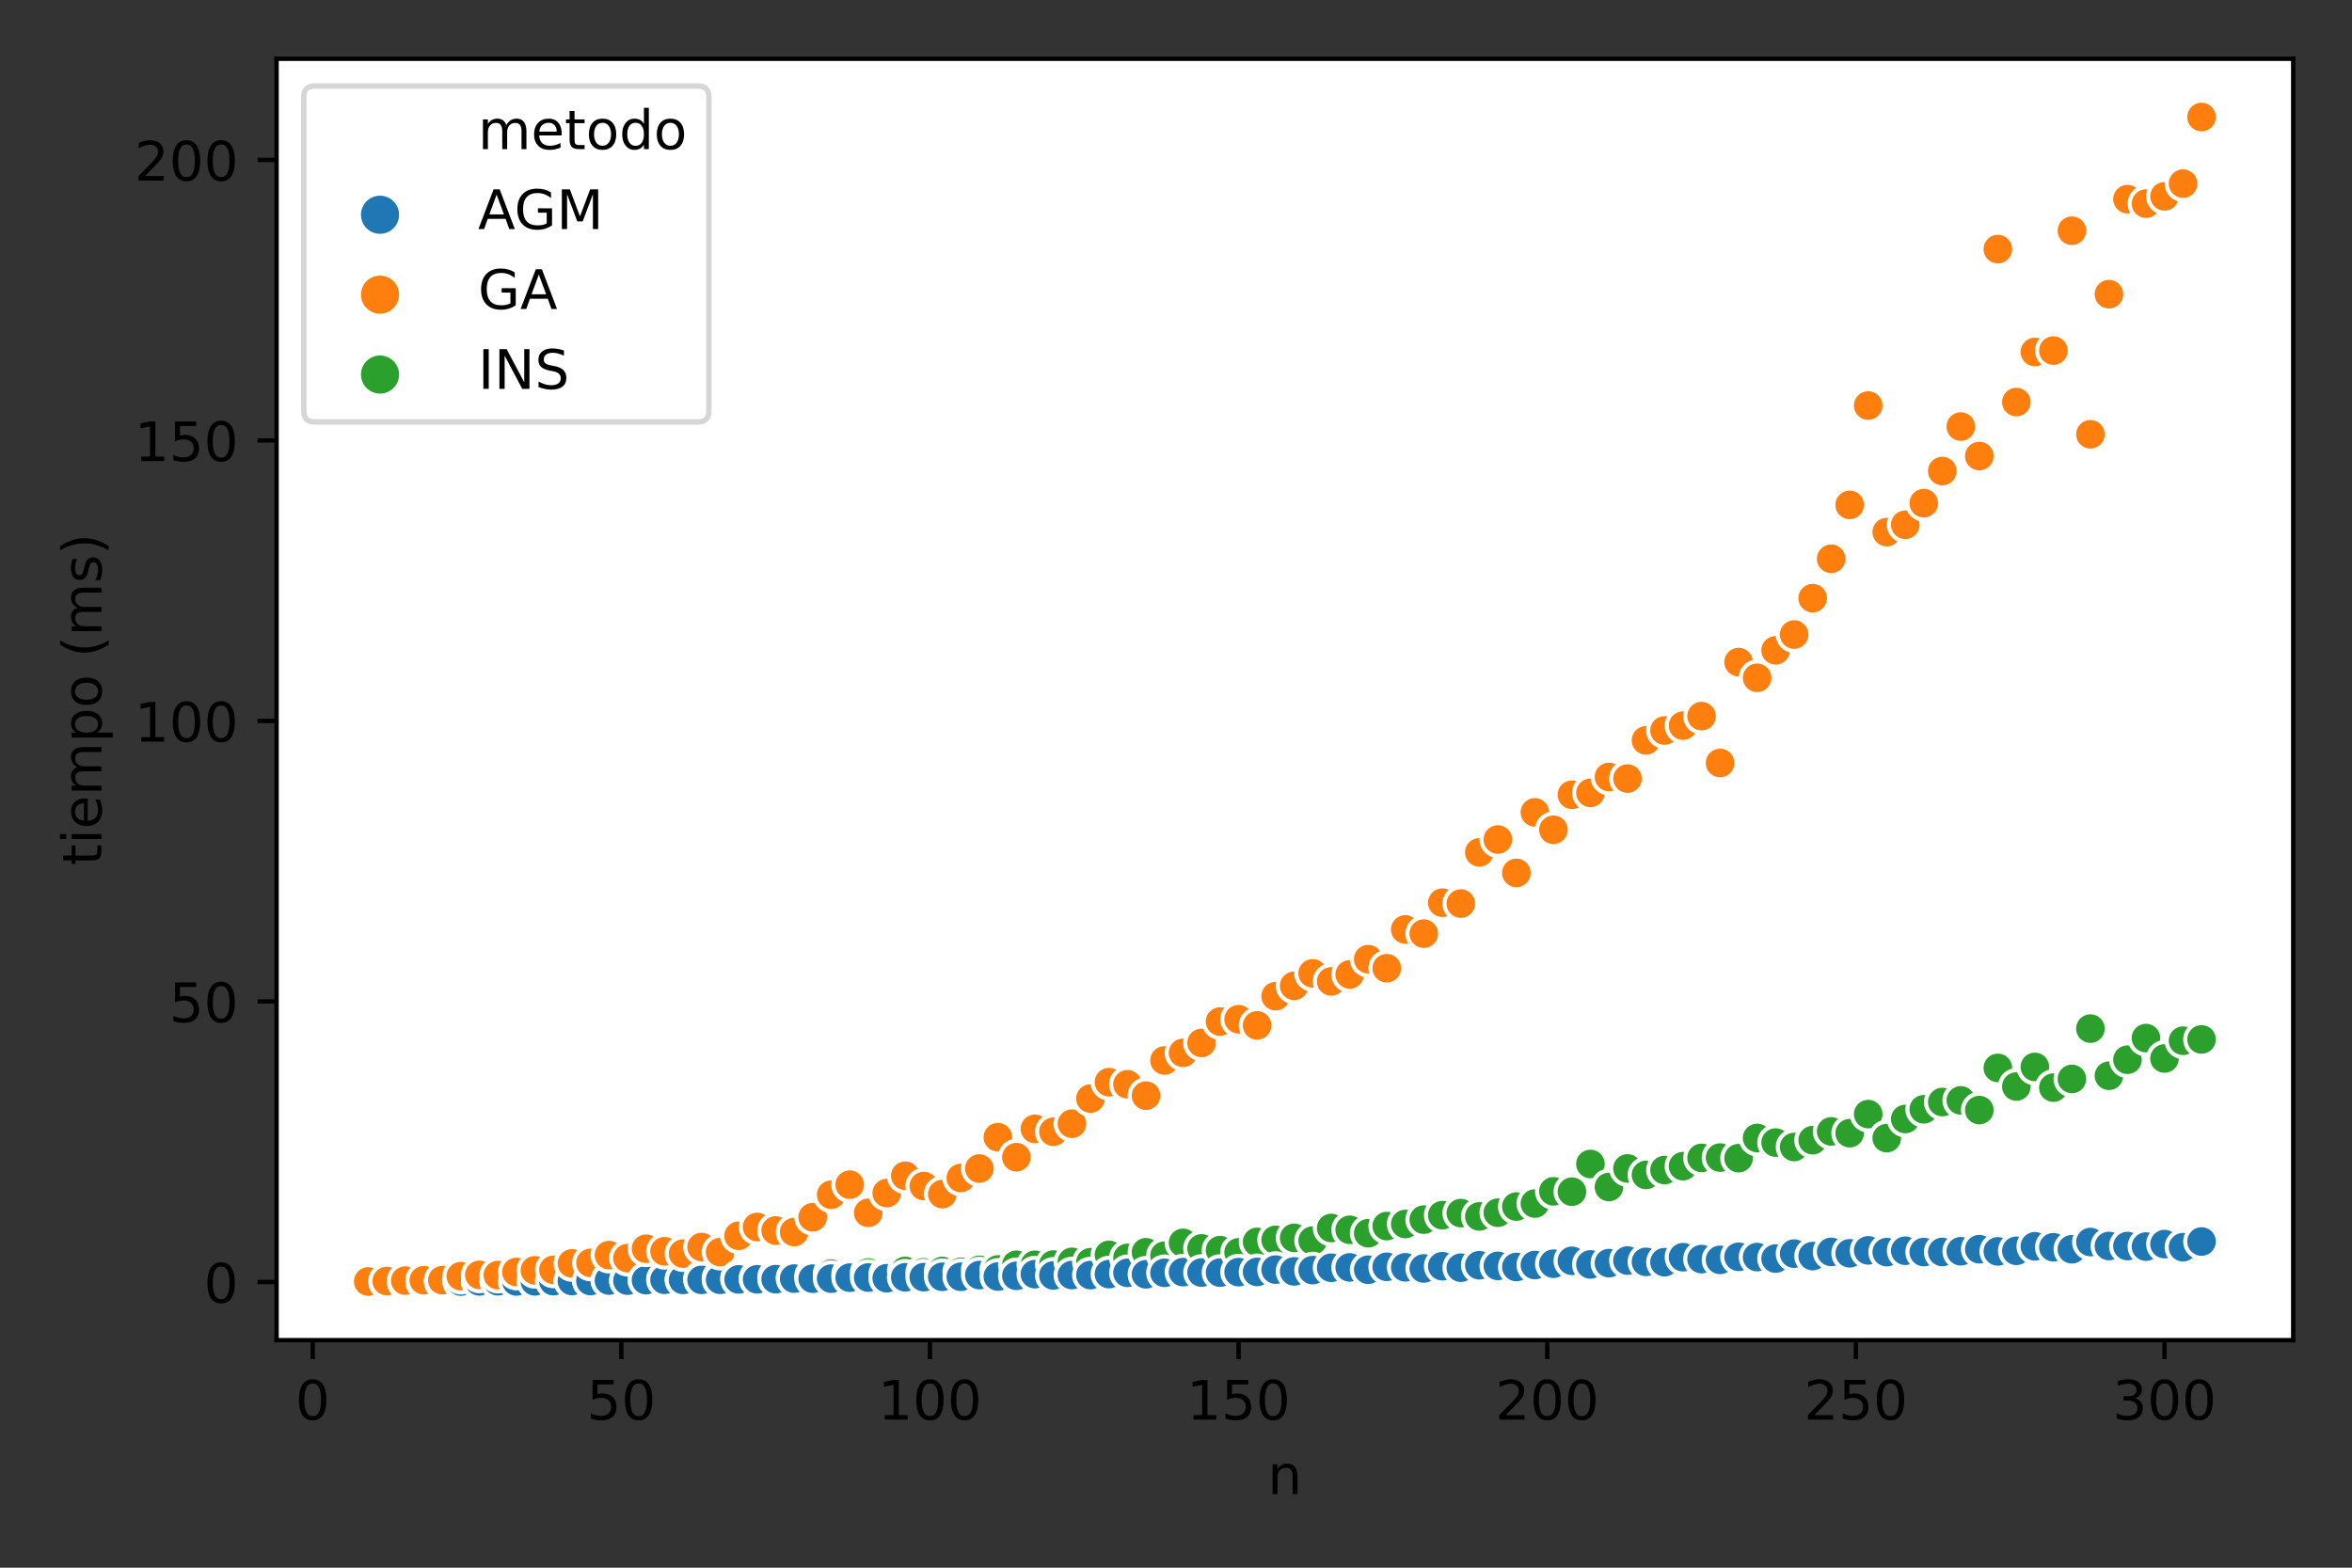 <?xml version="1.0" encoding="utf-8" standalone="no"?>
<!DOCTYPE svg PUBLIC "-//W3C//DTD SVG 1.1//EN"
  "http://www.w3.org/Graphics/SVG/1.1/DTD/svg11.dtd">
<!-- Created with matplotlib (https://matplotlib.org/) -->
<svg height="288pt" version="1.1" viewBox="0 0 432 288" width="432pt" xmlns="http://www.w3.org/2000/svg" xmlns:xlink="http://www.w3.org/1999/xlink">
 <rect x="0" y="0" width="432" height="288" fill="#333333" stroke="none"/>
 <defs>
  <style type="text/css">*{stroke-linecap:butt;stroke-linejoin:round;}</style>
 </defs>
 <g id="figure_1">
  <g id="patch_1">
   <path d="M 0 288 
L 432 288 
L 432 0 
L 0 0 
z
" style="fill:none;"/>
  </g>
  <g id="axes_1">
   <g id="patch_2">
    <path d="M 50.8 246.2 
L 421.2 246.2 
L 421.2 10.8 
L 50.8 10.8 
z
" style="fill:#ffffff;"/>
   </g>
   <g id="PathCollection_1">
    <defs>
     <path d="M 0 3 
C 0.796 3 1.559 2.684 2.121 2.121 
C 2.684 1.559 3 0.796 3 -0 
C 3 -0.796 2.684 -1.559 2.121 -2.121 
C 1.559 -2.684 0.796 -3 0 -3 
C -0.796 -3 -1.559 -2.684 -2.121 -2.121 
C -2.684 -1.559 -3 -0.796 -3 0 
C -3 0.796 -2.684 1.559 -2.121 2.121 
C -1.559 2.684 -0.796 3 0 3 
z
" id="C0_0_a9a4b5cfd8"/>
    </defs>
    <g clip-path="url(#p8d56b7326f)">
     <use style="fill:#2ca02c;stroke:#ffffff;stroke-width:0.75;" x="67.636" xlink:href="#C0_0_a9a4b5cfd8" y="235.5"/>
    </g>
    <g clip-path="url(#p8d56b7326f)">
     <use style="fill:#1f77b4;stroke:#ffffff;stroke-width:0.75;" x="67.636" xlink:href="#C0_0_a9a4b5cfd8" y="235.475"/>
    </g>
    <g clip-path="url(#p8d56b7326f)">
     <use style="fill:#ff7f0e;stroke:#ffffff;stroke-width:0.75;" x="67.636" xlink:href="#C0_0_a9a4b5cfd8" y="235.424"/>
    </g>
    <g clip-path="url(#p8d56b7326f)">
     <use style="fill:#2ca02c;stroke:#ffffff;stroke-width:0.75;" x="71.038" xlink:href="#C0_0_a9a4b5cfd8" y="235.493"/>
    </g>
    <g clip-path="url(#p8d56b7326f)">
     <use style="fill:#1f77b4;stroke:#ffffff;stroke-width:0.75;" x="71.038" xlink:href="#C0_0_a9a4b5cfd8" y="235.483"/>
    </g>
    <g clip-path="url(#p8d56b7326f)">
     <use style="fill:#ff7f0e;stroke:#ffffff;stroke-width:0.75;" x="71.038" xlink:href="#C0_0_a9a4b5cfd8" y="235.337"/>
    </g>
    <g clip-path="url(#p8d56b7326f)">
     <use style="fill:#2ca02c;stroke:#ffffff;stroke-width:0.75;" x="74.439" xlink:href="#C0_0_a9a4b5cfd8" y="235.482"/>
    </g>
    <g clip-path="url(#p8d56b7326f)">
     <use style="fill:#1f77b4;stroke:#ffffff;stroke-width:0.75;" x="74.439" xlink:href="#C0_0_a9a4b5cfd8" y="235.472"/>
    </g>
    <g clip-path="url(#p8d56b7326f)">
     <use style="fill:#ff7f0e;stroke:#ffffff;stroke-width:0.75;" x="74.439" xlink:href="#C0_0_a9a4b5cfd8" y="235.262"/>
    </g>
    <g clip-path="url(#p8d56b7326f)">
     <use style="fill:#2ca02c;stroke:#ffffff;stroke-width:0.75;" x="77.84" xlink:href="#C0_0_a9a4b5cfd8" y="235.48"/>
    </g>
    <g clip-path="url(#p8d56b7326f)">
     <use style="fill:#1f77b4;stroke:#ffffff;stroke-width:0.75;" x="77.84" xlink:href="#C0_0_a9a4b5cfd8" y="235.463"/>
    </g>
    <g clip-path="url(#p8d56b7326f)">
     <use style="fill:#ff7f0e;stroke:#ffffff;stroke-width:0.75;" x="77.84" xlink:href="#C0_0_a9a4b5cfd8" y="235.192"/>
    </g>
    <g clip-path="url(#p8d56b7326f)">
     <use style="fill:#2ca02c;stroke:#ffffff;stroke-width:0.75;" x="81.242" xlink:href="#C0_0_a9a4b5cfd8" y="235.45"/>
    </g>
    <g clip-path="url(#p8d56b7326f)">
     <use style="fill:#1f77b4;stroke:#ffffff;stroke-width:0.75;" x="81.242" xlink:href="#C0_0_a9a4b5cfd8" y="235.46"/>
    </g>
    <g clip-path="url(#p8d56b7326f)">
     <use style="fill:#ff7f0e;stroke:#ffffff;stroke-width:0.75;" x="81.242" xlink:href="#C0_0_a9a4b5cfd8" y="235.18"/>
    </g>
    <g clip-path="url(#p8d56b7326f)">
     <use style="fill:#2ca02c;stroke:#ffffff;stroke-width:0.75;" x="84.643" xlink:href="#C0_0_a9a4b5cfd8" y="235.446"/>
    </g>
    <g clip-path="url(#p8d56b7326f)">
     <use style="fill:#1f77b4;stroke:#ffffff;stroke-width:0.75;" x="84.643" xlink:href="#C0_0_a9a4b5cfd8" y="235.437"/>
    </g>
    <g clip-path="url(#p8d56b7326f)">
     <use style="fill:#ff7f0e;stroke:#ffffff;stroke-width:0.75;" x="84.643" xlink:href="#C0_0_a9a4b5cfd8" y="234.443"/>
    </g>
    <g clip-path="url(#p8d56b7326f)">
     <use style="fill:#2ca02c;stroke:#ffffff;stroke-width:0.75;" x="88.044" xlink:href="#C0_0_a9a4b5cfd8" y="235.417"/>
    </g>
    <g clip-path="url(#p8d56b7326f)">
     <use style="fill:#1f77b4;stroke:#ffffff;stroke-width:0.75;" x="88.044" xlink:href="#C0_0_a9a4b5cfd8" y="235.399"/>
    </g>
    <g clip-path="url(#p8d56b7326f)">
     <use style="fill:#ff7f0e;stroke:#ffffff;stroke-width:0.75;" x="88.044" xlink:href="#C0_0_a9a4b5cfd8" y="234.206"/>
    </g>
    <g clip-path="url(#p8d56b7326f)">
     <use style="fill:#2ca02c;stroke:#ffffff;stroke-width:0.75;" x="91.445" xlink:href="#C0_0_a9a4b5cfd8" y="235.381"/>
    </g>
    <g clip-path="url(#p8d56b7326f)">
     <use style="fill:#1f77b4;stroke:#ffffff;stroke-width:0.75;" x="91.445" xlink:href="#C0_0_a9a4b5cfd8" y="235.38"/>
    </g>
    <g clip-path="url(#p8d56b7326f)">
     <use style="fill:#ff7f0e;stroke:#ffffff;stroke-width:0.75;" x="91.445" xlink:href="#C0_0_a9a4b5cfd8" y="234.249"/>
    </g>
    <g clip-path="url(#p8d56b7326f)">
     <use style="fill:#2ca02c;stroke:#ffffff;stroke-width:0.75;" x="94.847" xlink:href="#C0_0_a9a4b5cfd8" y="235.377"/>
    </g>
    <g clip-path="url(#p8d56b7326f)">
     <use style="fill:#1f77b4;stroke:#ffffff;stroke-width:0.75;" x="94.847" xlink:href="#C0_0_a9a4b5cfd8" y="235.408"/>
    </g>
    <g clip-path="url(#p8d56b7326f)">
     <use style="fill:#ff7f0e;stroke:#ffffff;stroke-width:0.75;" x="94.847" xlink:href="#C0_0_a9a4b5cfd8" y="233.679"/>
    </g>
    <g clip-path="url(#p8d56b7326f)">
     <use style="fill:#2ca02c;stroke:#ffffff;stroke-width:0.75;" x="98.248" xlink:href="#C0_0_a9a4b5cfd8" y="235.365"/>
    </g>
    <g clip-path="url(#p8d56b7326f)">
     <use style="fill:#1f77b4;stroke:#ffffff;stroke-width:0.75;" x="98.248" xlink:href="#C0_0_a9a4b5cfd8" y="235.393"/>
    </g>
    <g clip-path="url(#p8d56b7326f)">
     <use style="fill:#ff7f0e;stroke:#ffffff;stroke-width:0.75;" x="98.248" xlink:href="#C0_0_a9a4b5cfd8" y="233.367"/>
    </g>
    <g clip-path="url(#p8d56b7326f)">
     <use style="fill:#2ca02c;stroke:#ffffff;stroke-width:0.75;" x="101.649" xlink:href="#C0_0_a9a4b5cfd8" y="235.32"/>
    </g>
    <g clip-path="url(#p8d56b7326f)">
     <use style="fill:#1f77b4;stroke:#ffffff;stroke-width:0.75;" x="101.649" xlink:href="#C0_0_a9a4b5cfd8" y="235.36"/>
    </g>
    <g clip-path="url(#p8d56b7326f)">
     <use style="fill:#ff7f0e;stroke:#ffffff;stroke-width:0.75;" x="101.649" xlink:href="#C0_0_a9a4b5cfd8" y="233.282"/>
    </g>
    <g clip-path="url(#p8d56b7326f)">
     <use style="fill:#2ca02c;stroke:#ffffff;stroke-width:0.75;" x="105.051" xlink:href="#C0_0_a9a4b5cfd8" y="235.28"/>
    </g>
    <g clip-path="url(#p8d56b7326f)">
     <use style="fill:#1f77b4;stroke:#ffffff;stroke-width:0.75;" x="105.051" xlink:href="#C0_0_a9a4b5cfd8" y="235.335"/>
    </g>
    <g clip-path="url(#p8d56b7326f)">
     <use style="fill:#ff7f0e;stroke:#ffffff;stroke-width:0.75;" x="105.051" xlink:href="#C0_0_a9a4b5cfd8" y="232.102"/>
    </g>
    <g clip-path="url(#p8d56b7326f)">
     <use style="fill:#2ca02c;stroke:#ffffff;stroke-width:0.75;" x="108.452" xlink:href="#C0_0_a9a4b5cfd8" y="235.257"/>
    </g>
    <g clip-path="url(#p8d56b7326f)">
     <use style="fill:#1f77b4;stroke:#ffffff;stroke-width:0.75;" x="108.452" xlink:href="#C0_0_a9a4b5cfd8" y="235.335"/>
    </g>
    <g clip-path="url(#p8d56b7326f)">
     <use style="fill:#ff7f0e;stroke:#ffffff;stroke-width:0.75;" x="108.452" xlink:href="#C0_0_a9a4b5cfd8" y="232.007"/>
    </g>
    <g clip-path="url(#p8d56b7326f)">
     <use style="fill:#2ca02c;stroke:#ffffff;stroke-width:0.75;" x="111.853" xlink:href="#C0_0_a9a4b5cfd8" y="235.19"/>
    </g>
    <g clip-path="url(#p8d56b7326f)">
     <use style="fill:#1f77b4;stroke:#ffffff;stroke-width:0.75;" x="111.853" xlink:href="#C0_0_a9a4b5cfd8" y="235.246"/>
    </g>
    <g clip-path="url(#p8d56b7326f)">
     <use style="fill:#ff7f0e;stroke:#ffffff;stroke-width:0.75;" x="111.853" xlink:href="#C0_0_a9a4b5cfd8" y="230.577"/>
    </g>
    <g clip-path="url(#p8d56b7326f)">
     <use style="fill:#2ca02c;stroke:#ffffff;stroke-width:0.75;" x="115.254" xlink:href="#C0_0_a9a4b5cfd8" y="235.197"/>
    </g>
    <g clip-path="url(#p8d56b7326f)">
     <use style="fill:#1f77b4;stroke:#ffffff;stroke-width:0.75;" x="115.254" xlink:href="#C0_0_a9a4b5cfd8" y="235.266"/>
    </g>
    <g clip-path="url(#p8d56b7326f)">
     <use style="fill:#ff7f0e;stroke:#ffffff;stroke-width:0.75;" x="115.254" xlink:href="#C0_0_a9a4b5cfd8" y="231.128"/>
    </g>
    <g clip-path="url(#p8d56b7326f)">
     <use style="fill:#2ca02c;stroke:#ffffff;stroke-width:0.75;" x="118.656" xlink:href="#C0_0_a9a4b5cfd8" y="235.158"/>
    </g>
    <g clip-path="url(#p8d56b7326f)">
     <use style="fill:#1f77b4;stroke:#ffffff;stroke-width:0.75;" x="118.656" xlink:href="#C0_0_a9a4b5cfd8" y="235.178"/>
    </g>
    <g clip-path="url(#p8d56b7326f)">
     <use style="fill:#ff7f0e;stroke:#ffffff;stroke-width:0.75;" x="118.656" xlink:href="#C0_0_a9a4b5cfd8" y="229.406"/>
    </g>
    <g clip-path="url(#p8d56b7326f)">
     <use style="fill:#2ca02c;stroke:#ffffff;stroke-width:0.75;" x="122.057" xlink:href="#C0_0_a9a4b5cfd8" y="235.003"/>
    </g>
    <g clip-path="url(#p8d56b7326f)">
     <use style="fill:#1f77b4;stroke:#ffffff;stroke-width:0.75;" x="122.057" xlink:href="#C0_0_a9a4b5cfd8" y="235.112"/>
    </g>
    <g clip-path="url(#p8d56b7326f)">
     <use style="fill:#ff7f0e;stroke:#ffffff;stroke-width:0.75;" x="122.057" xlink:href="#C0_0_a9a4b5cfd8" y="229.872"/>
    </g>
    <g clip-path="url(#p8d56b7326f)">
     <use style="fill:#2ca02c;stroke:#ffffff;stroke-width:0.75;" x="125.458" xlink:href="#C0_0_a9a4b5cfd8" y="234.999"/>
    </g>
    <g clip-path="url(#p8d56b7326f)">
     <use style="fill:#1f77b4;stroke:#ffffff;stroke-width:0.75;" x="125.458" xlink:href="#C0_0_a9a4b5cfd8" y="235.133"/>
    </g>
    <g clip-path="url(#p8d56b7326f)">
     <use style="fill:#ff7f0e;stroke:#ffffff;stroke-width:0.75;" x="125.458" xlink:href="#C0_0_a9a4b5cfd8" y="230.298"/>
    </g>
    <g clip-path="url(#p8d56b7326f)">
     <use style="fill:#2ca02c;stroke:#ffffff;stroke-width:0.75;" x="128.86" xlink:href="#C0_0_a9a4b5cfd8" y="234.876"/>
    </g>
    <g clip-path="url(#p8d56b7326f)">
     <use style="fill:#1f77b4;stroke:#ffffff;stroke-width:0.75;" x="128.86" xlink:href="#C0_0_a9a4b5cfd8" y="235.123"/>
    </g>
    <g clip-path="url(#p8d56b7326f)">
     <use style="fill:#ff7f0e;stroke:#ffffff;stroke-width:0.75;" x="128.86" xlink:href="#C0_0_a9a4b5cfd8" y="229.091"/>
    </g>
    <g clip-path="url(#p8d56b7326f)">
     <use style="fill:#2ca02c;stroke:#ffffff;stroke-width:0.75;" x="132.261" xlink:href="#C0_0_a9a4b5cfd8" y="234.776"/>
    </g>
    <g clip-path="url(#p8d56b7326f)">
     <use style="fill:#1f77b4;stroke:#ffffff;stroke-width:0.75;" x="132.261" xlink:href="#C0_0_a9a4b5cfd8" y="235.11"/>
    </g>
    <g clip-path="url(#p8d56b7326f)">
     <use style="fill:#ff7f0e;stroke:#ffffff;stroke-width:0.75;" x="132.261" xlink:href="#C0_0_a9a4b5cfd8" y="230.022"/>
    </g>
    <g clip-path="url(#p8d56b7326f)">
     <use style="fill:#2ca02c;stroke:#ffffff;stroke-width:0.75;" x="135.662" xlink:href="#C0_0_a9a4b5cfd8" y="234.763"/>
    </g>
    <g clip-path="url(#p8d56b7326f)">
     <use style="fill:#1f77b4;stroke:#ffffff;stroke-width:0.75;" x="135.662" xlink:href="#C0_0_a9a4b5cfd8" y="235.04"/>
    </g>
    <g clip-path="url(#p8d56b7326f)">
     <use style="fill:#ff7f0e;stroke:#ffffff;stroke-width:0.75;" x="135.662" xlink:href="#C0_0_a9a4b5cfd8" y="227.026"/>
    </g>
    <g clip-path="url(#p8d56b7326f)">
     <use style="fill:#2ca02c;stroke:#ffffff;stroke-width:0.75;" x="139.063" xlink:href="#C0_0_a9a4b5cfd8" y="234.787"/>
    </g>
    <g clip-path="url(#p8d56b7326f)">
     <use style="fill:#1f77b4;stroke:#ffffff;stroke-width:0.75;" x="139.063" xlink:href="#C0_0_a9a4b5cfd8" y="235.022"/>
    </g>
    <g clip-path="url(#p8d56b7326f)">
     <use style="fill:#ff7f0e;stroke:#ffffff;stroke-width:0.75;" x="139.063" xlink:href="#C0_0_a9a4b5cfd8" y="225.411"/>
    </g>
    <g clip-path="url(#p8d56b7326f)">
     <use style="fill:#2ca02c;stroke:#ffffff;stroke-width:0.75;" x="142.465" xlink:href="#C0_0_a9a4b5cfd8" y="234.606"/>
    </g>
    <g clip-path="url(#p8d56b7326f)">
     <use style="fill:#1f77b4;stroke:#ffffff;stroke-width:0.75;" x="142.465" xlink:href="#C0_0_a9a4b5cfd8" y="234.994"/>
    </g>
    <g clip-path="url(#p8d56b7326f)">
     <use style="fill:#ff7f0e;stroke:#ffffff;stroke-width:0.75;" x="142.465" xlink:href="#C0_0_a9a4b5cfd8" y="226.059"/>
    </g>
    <g clip-path="url(#p8d56b7326f)">
     <use style="fill:#2ca02c;stroke:#ffffff;stroke-width:0.75;" x="145.866" xlink:href="#C0_0_a9a4b5cfd8" y="234.727"/>
    </g>
    <g clip-path="url(#p8d56b7326f)">
     <use style="fill:#1f77b4;stroke:#ffffff;stroke-width:0.75;" x="145.866" xlink:href="#C0_0_a9a4b5cfd8" y="234.89"/>
    </g>
    <g clip-path="url(#p8d56b7326f)">
     <use style="fill:#ff7f0e;stroke:#ffffff;stroke-width:0.75;" x="145.866" xlink:href="#C0_0_a9a4b5cfd8" y="226.344"/>
    </g>
    <g clip-path="url(#p8d56b7326f)">
     <use style="fill:#2ca02c;stroke:#ffffff;stroke-width:0.75;" x="149.267" xlink:href="#C0_0_a9a4b5cfd8" y="234.409"/>
    </g>
    <g clip-path="url(#p8d56b7326f)">
     <use style="fill:#1f77b4;stroke:#ffffff;stroke-width:0.75;" x="149.267" xlink:href="#C0_0_a9a4b5cfd8" y="234.905"/>
    </g>
    <g clip-path="url(#p8d56b7326f)">
     <use style="fill:#ff7f0e;stroke:#ffffff;stroke-width:0.75;" x="149.267" xlink:href="#C0_0_a9a4b5cfd8" y="223.613"/>
    </g>
    <g clip-path="url(#p8d56b7326f)">
     <use style="fill:#2ca02c;stroke:#ffffff;stroke-width:0.75;" x="152.669" xlink:href="#C0_0_a9a4b5cfd8" y="233.978"/>
    </g>
    <g clip-path="url(#p8d56b7326f)">
     <use style="fill:#1f77b4;stroke:#ffffff;stroke-width:0.75;" x="152.669" xlink:href="#C0_0_a9a4b5cfd8" y="234.897"/>
    </g>
    <g clip-path="url(#p8d56b7326f)">
     <use style="fill:#ff7f0e;stroke:#ffffff;stroke-width:0.75;" x="152.669" xlink:href="#C0_0_a9a4b5cfd8" y="219.482"/>
    </g>
    <g clip-path="url(#p8d56b7326f)">
     <use style="fill:#2ca02c;stroke:#ffffff;stroke-width:0.75;" x="156.07" xlink:href="#C0_0_a9a4b5cfd8" y="234.063"/>
    </g>
    <g clip-path="url(#p8d56b7326f)">
     <use style="fill:#1f77b4;stroke:#ffffff;stroke-width:0.75;" x="156.07" xlink:href="#C0_0_a9a4b5cfd8" y="234.721"/>
    </g>
    <g clip-path="url(#p8d56b7326f)">
     <use style="fill:#ff7f0e;stroke:#ffffff;stroke-width:0.75;" x="156.07" xlink:href="#C0_0_a9a4b5cfd8" y="217.636"/>
    </g>
    <g clip-path="url(#p8d56b7326f)">
     <use style="fill:#2ca02c;stroke:#ffffff;stroke-width:0.75;" x="159.471" xlink:href="#C0_0_a9a4b5cfd8" y="233.773"/>
    </g>
    <g clip-path="url(#p8d56b7326f)">
     <use style="fill:#1f77b4;stroke:#ffffff;stroke-width:0.75;" x="159.471" xlink:href="#C0_0_a9a4b5cfd8" y="234.697"/>
    </g>
    <g clip-path="url(#p8d56b7326f)">
     <use style="fill:#ff7f0e;stroke:#ffffff;stroke-width:0.75;" x="159.471" xlink:href="#C0_0_a9a4b5cfd8" y="222.81"/>
    </g>
    <g clip-path="url(#p8d56b7326f)">
     <use style="fill:#2ca02c;stroke:#ffffff;stroke-width:0.75;" x="162.872" xlink:href="#C0_0_a9a4b5cfd8" y="234.125"/>
    </g>
    <g clip-path="url(#p8d56b7326f)">
     <use style="fill:#1f77b4;stroke:#ffffff;stroke-width:0.75;" x="162.872" xlink:href="#C0_0_a9a4b5cfd8" y="234.823"/>
    </g>
    <g clip-path="url(#p8d56b7326f)">
     <use style="fill:#ff7f0e;stroke:#ffffff;stroke-width:0.75;" x="162.872" xlink:href="#C0_0_a9a4b5cfd8" y="219.177"/>
    </g>
    <g clip-path="url(#p8d56b7326f)">
     <use style="fill:#2ca02c;stroke:#ffffff;stroke-width:0.75;" x="166.274" xlink:href="#C0_0_a9a4b5cfd8" y="233.474"/>
    </g>
    <g clip-path="url(#p8d56b7326f)">
     <use style="fill:#1f77b4;stroke:#ffffff;stroke-width:0.75;" x="166.274" xlink:href="#C0_0_a9a4b5cfd8" y="234.655"/>
    </g>
    <g clip-path="url(#p8d56b7326f)">
     <use style="fill:#ff7f0e;stroke:#ffffff;stroke-width:0.75;" x="166.274" xlink:href="#C0_0_a9a4b5cfd8" y="215.998"/>
    </g>
    <g clip-path="url(#p8d56b7326f)">
     <use style="fill:#2ca02c;stroke:#ffffff;stroke-width:0.75;" x="169.675" xlink:href="#C0_0_a9a4b5cfd8" y="233.733"/>
    </g>
    <g clip-path="url(#p8d56b7326f)">
     <use style="fill:#1f77b4;stroke:#ffffff;stroke-width:0.75;" x="169.675" xlink:href="#C0_0_a9a4b5cfd8" y="234.626"/>
    </g>
    <g clip-path="url(#p8d56b7326f)">
     <use style="fill:#ff7f0e;stroke:#ffffff;stroke-width:0.75;" x="169.675" xlink:href="#C0_0_a9a4b5cfd8" y="217.891"/>
    </g>
    <g clip-path="url(#p8d56b7326f)">
     <use style="fill:#2ca02c;stroke:#ffffff;stroke-width:0.75;" x="173.076" xlink:href="#C0_0_a9a4b5cfd8" y="233.491"/>
    </g>
    <g clip-path="url(#p8d56b7326f)">
     <use style="fill:#1f77b4;stroke:#ffffff;stroke-width:0.75;" x="173.076" xlink:href="#C0_0_a9a4b5cfd8" y="234.56"/>
    </g>
    <g clip-path="url(#p8d56b7326f)">
     <use style="fill:#ff7f0e;stroke:#ffffff;stroke-width:0.75;" x="173.076" xlink:href="#C0_0_a9a4b5cfd8" y="219.372"/>
    </g>
    <g clip-path="url(#p8d56b7326f)">
     <use style="fill:#2ca02c;stroke:#ffffff;stroke-width:0.75;" x="176.478" xlink:href="#C0_0_a9a4b5cfd8" y="233.642"/>
    </g>
    <g clip-path="url(#p8d56b7326f)">
     <use style="fill:#1f77b4;stroke:#ffffff;stroke-width:0.75;" x="176.478" xlink:href="#C0_0_a9a4b5cfd8" y="234.555"/>
    </g>
    <g clip-path="url(#p8d56b7326f)">
     <use style="fill:#ff7f0e;stroke:#ffffff;stroke-width:0.75;" x="176.478" xlink:href="#C0_0_a9a4b5cfd8" y="216.409"/>
    </g>
    <g clip-path="url(#p8d56b7326f)">
     <use style="fill:#2ca02c;stroke:#ffffff;stroke-width:0.75;" x="179.879" xlink:href="#C0_0_a9a4b5cfd8" y="233.278"/>
    </g>
    <g clip-path="url(#p8d56b7326f)">
     <use style="fill:#1f77b4;stroke:#ffffff;stroke-width:0.75;" x="179.879" xlink:href="#C0_0_a9a4b5cfd8" y="234.247"/>
    </g>
    <g clip-path="url(#p8d56b7326f)">
     <use style="fill:#ff7f0e;stroke:#ffffff;stroke-width:0.75;" x="179.879" xlink:href="#C0_0_a9a4b5cfd8" y="214.669"/>
    </g>
    <g clip-path="url(#p8d56b7326f)">
     <use style="fill:#2ca02c;stroke:#ffffff;stroke-width:0.75;" x="183.28" xlink:href="#C0_0_a9a4b5cfd8" y="233.215"/>
    </g>
    <g clip-path="url(#p8d56b7326f)">
     <use style="fill:#1f77b4;stroke:#ffffff;stroke-width:0.75;" x="183.28" xlink:href="#C0_0_a9a4b5cfd8" y="234.508"/>
    </g>
    <g clip-path="url(#p8d56b7326f)">
     <use style="fill:#ff7f0e;stroke:#ffffff;stroke-width:0.75;" x="183.28" xlink:href="#C0_0_a9a4b5cfd8" y="208.923"/>
    </g>
    <g clip-path="url(#p8d56b7326f)">
     <use style="fill:#2ca02c;stroke:#ffffff;stroke-width:0.75;" x="186.681" xlink:href="#C0_0_a9a4b5cfd8" y="232.352"/>
    </g>
    <g clip-path="url(#p8d56b7326f)">
     <use style="fill:#1f77b4;stroke:#ffffff;stroke-width:0.75;" x="186.681" xlink:href="#C0_0_a9a4b5cfd8" y="234.381"/>
    </g>
    <g clip-path="url(#p8d56b7326f)">
     <use style="fill:#ff7f0e;stroke:#ffffff;stroke-width:0.75;" x="186.681" xlink:href="#C0_0_a9a4b5cfd8" y="212.588"/>
    </g>
    <g clip-path="url(#p8d56b7326f)">
     <use style="fill:#2ca02c;stroke:#ffffff;stroke-width:0.75;" x="190.083" xlink:href="#C0_0_a9a4b5cfd8" y="232.358"/>
    </g>
    <g clip-path="url(#p8d56b7326f)">
     <use style="fill:#1f77b4;stroke:#ffffff;stroke-width:0.75;" x="190.083" xlink:href="#C0_0_a9a4b5cfd8" y="234.078"/>
    </g>
    <g clip-path="url(#p8d56b7326f)">
     <use style="fill:#ff7f0e;stroke:#ffffff;stroke-width:0.75;" x="190.083" xlink:href="#C0_0_a9a4b5cfd8" y="207.383"/>
    </g>
    <g clip-path="url(#p8d56b7326f)">
     <use style="fill:#2ca02c;stroke:#ffffff;stroke-width:0.75;" x="193.484" xlink:href="#C0_0_a9a4b5cfd8" y="232.313"/>
    </g>
    <g clip-path="url(#p8d56b7326f)">
     <use style="fill:#1f77b4;stroke:#ffffff;stroke-width:0.75;" x="193.484" xlink:href="#C0_0_a9a4b5cfd8" y="234.315"/>
    </g>
    <g clip-path="url(#p8d56b7326f)">
     <use style="fill:#ff7f0e;stroke:#ffffff;stroke-width:0.75;" x="193.484" xlink:href="#C0_0_a9a4b5cfd8" y="207.913"/>
    </g>
    <g clip-path="url(#p8d56b7326f)">
     <use style="fill:#2ca02c;stroke:#ffffff;stroke-width:0.75;" x="196.885" xlink:href="#C0_0_a9a4b5cfd8" y="231.816"/>
    </g>
    <g clip-path="url(#p8d56b7326f)">
     <use style="fill:#1f77b4;stroke:#ffffff;stroke-width:0.75;" x="196.885" xlink:href="#C0_0_a9a4b5cfd8" y="234.242"/>
    </g>
    <g clip-path="url(#p8d56b7326f)">
     <use style="fill:#ff7f0e;stroke:#ffffff;stroke-width:0.75;" x="196.885" xlink:href="#C0_0_a9a4b5cfd8" y="206.44"/>
    </g>
    <g clip-path="url(#p8d56b7326f)">
     <use style="fill:#2ca02c;stroke:#ffffff;stroke-width:0.75;" x="200.287" xlink:href="#C0_0_a9a4b5cfd8" y="231.882"/>
    </g>
    <g clip-path="url(#p8d56b7326f)">
     <use style="fill:#1f77b4;stroke:#ffffff;stroke-width:0.75;" x="200.287" xlink:href="#C0_0_a9a4b5cfd8" y="234.247"/>
    </g>
    <g clip-path="url(#p8d56b7326f)">
     <use style="fill:#ff7f0e;stroke:#ffffff;stroke-width:0.75;" x="200.287" xlink:href="#C0_0_a9a4b5cfd8" y="201.816"/>
    </g>
    <g clip-path="url(#p8d56b7326f)">
     <use style="fill:#2ca02c;stroke:#ffffff;stroke-width:0.75;" x="203.688" xlink:href="#C0_0_a9a4b5cfd8" y="230.532"/>
    </g>
    <g clip-path="url(#p8d56b7326f)">
     <use style="fill:#1f77b4;stroke:#ffffff;stroke-width:0.75;" x="203.688" xlink:href="#C0_0_a9a4b5cfd8" y="234.065"/>
    </g>
    <g clip-path="url(#p8d56b7326f)">
     <use style="fill:#ff7f0e;stroke:#ffffff;stroke-width:0.75;" x="203.688" xlink:href="#C0_0_a9a4b5cfd8" y="198.804"/>
    </g>
    <g clip-path="url(#p8d56b7326f)">
     <use style="fill:#2ca02c;stroke:#ffffff;stroke-width:0.75;" x="207.089" xlink:href="#C0_0_a9a4b5cfd8" y="231.092"/>
    </g>
    <g clip-path="url(#p8d56b7326f)">
     <use style="fill:#1f77b4;stroke:#ffffff;stroke-width:0.75;" x="207.089" xlink:href="#C0_0_a9a4b5cfd8" y="233.832"/>
    </g>
    <g clip-path="url(#p8d56b7326f)">
     <use style="fill:#ff7f0e;stroke:#ffffff;stroke-width:0.75;" x="207.089" xlink:href="#C0_0_a9a4b5cfd8" y="199.196"/>
    </g>
    <g clip-path="url(#p8d56b7326f)">
     <use style="fill:#2ca02c;stroke:#ffffff;stroke-width:0.75;" x="210.49" xlink:href="#C0_0_a9a4b5cfd8" y="230.052"/>
    </g>
    <g clip-path="url(#p8d56b7326f)">
     <use style="fill:#1f77b4;stroke:#ffffff;stroke-width:0.75;" x="210.49" xlink:href="#C0_0_a9a4b5cfd8" y="234.103"/>
    </g>
    <g clip-path="url(#p8d56b7326f)">
     <use style="fill:#ff7f0e;stroke:#ffffff;stroke-width:0.75;" x="210.49" xlink:href="#C0_0_a9a4b5cfd8" y="201.284"/>
    </g>
    <g clip-path="url(#p8d56b7326f)">
     <use style="fill:#2ca02c;stroke:#ffffff;stroke-width:0.75;" x="213.892" xlink:href="#C0_0_a9a4b5cfd8" y="230.68"/>
    </g>
    <g clip-path="url(#p8d56b7326f)">
     <use style="fill:#1f77b4;stroke:#ffffff;stroke-width:0.75;" x="213.892" xlink:href="#C0_0_a9a4b5cfd8" y="233.836"/>
    </g>
    <g clip-path="url(#p8d56b7326f)">
     <use style="fill:#ff7f0e;stroke:#ffffff;stroke-width:0.75;" x="213.892" xlink:href="#C0_0_a9a4b5cfd8" y="194.819"/>
    </g>
    <g clip-path="url(#p8d56b7326f)">
     <use style="fill:#2ca02c;stroke:#ffffff;stroke-width:0.75;" x="217.293" xlink:href="#C0_0_a9a4b5cfd8" y="228.323"/>
    </g>
    <g clip-path="url(#p8d56b7326f)">
     <use style="fill:#1f77b4;stroke:#ffffff;stroke-width:0.75;" x="217.293" xlink:href="#C0_0_a9a4b5cfd8" y="233.702"/>
    </g>
    <g clip-path="url(#p8d56b7326f)">
     <use style="fill:#ff7f0e;stroke:#ffffff;stroke-width:0.75;" x="217.293" xlink:href="#C0_0_a9a4b5cfd8" y="193.418"/>
    </g>
    <g clip-path="url(#p8d56b7326f)">
     <use style="fill:#2ca02c;stroke:#ffffff;stroke-width:0.75;" x="220.694" xlink:href="#C0_0_a9a4b5cfd8" y="229.342"/>
    </g>
    <g clip-path="url(#p8d56b7326f)">
     <use style="fill:#1f77b4;stroke:#ffffff;stroke-width:0.75;" x="220.694" xlink:href="#C0_0_a9a4b5cfd8" y="233.782"/>
    </g>
    <g clip-path="url(#p8d56b7326f)">
     <use style="fill:#ff7f0e;stroke:#ffffff;stroke-width:0.75;" x="220.694" xlink:href="#C0_0_a9a4b5cfd8" y="191.596"/>
    </g>
    <g clip-path="url(#p8d56b7326f)">
     <use style="fill:#2ca02c;stroke:#ffffff;stroke-width:0.75;" x="224.095" xlink:href="#C0_0_a9a4b5cfd8" y="229.667"/>
    </g>
    <g clip-path="url(#p8d56b7326f)">
     <use style="fill:#1f77b4;stroke:#ffffff;stroke-width:0.75;" x="224.095" xlink:href="#C0_0_a9a4b5cfd8" y="233.793"/>
    </g>
    <g clip-path="url(#p8d56b7326f)">
     <use style="fill:#ff7f0e;stroke:#ffffff;stroke-width:0.75;" x="224.095" xlink:href="#C0_0_a9a4b5cfd8" y="187.663"/>
    </g>
    <g clip-path="url(#p8d56b7326f)">
     <use style="fill:#2ca02c;stroke:#ffffff;stroke-width:0.75;" x="227.497" xlink:href="#C0_0_a9a4b5cfd8" y="230.07"/>
    </g>
    <g clip-path="url(#p8d56b7326f)">
     <use style="fill:#1f77b4;stroke:#ffffff;stroke-width:0.75;" x="227.497" xlink:href="#C0_0_a9a4b5cfd8" y="233.702"/>
    </g>
    <g clip-path="url(#p8d56b7326f)">
     <use style="fill:#ff7f0e;stroke:#ffffff;stroke-width:0.75;" x="227.497" xlink:href="#C0_0_a9a4b5cfd8" y="187.242"/>
    </g>
    <g clip-path="url(#p8d56b7326f)">
     <use style="fill:#2ca02c;stroke:#ffffff;stroke-width:0.75;" x="230.898" xlink:href="#C0_0_a9a4b5cfd8" y="228.15"/>
    </g>
    <g clip-path="url(#p8d56b7326f)">
     <use style="fill:#1f77b4;stroke:#ffffff;stroke-width:0.75;" x="230.898" xlink:href="#C0_0_a9a4b5cfd8" y="233.668"/>
    </g>
    <g clip-path="url(#p8d56b7326f)">
     <use style="fill:#ff7f0e;stroke:#ffffff;stroke-width:0.75;" x="230.898" xlink:href="#C0_0_a9a4b5cfd8" y="188.381"/>
    </g>
    <g clip-path="url(#p8d56b7326f)">
     <use style="fill:#2ca02c;stroke:#ffffff;stroke-width:0.75;" x="234.299" xlink:href="#C0_0_a9a4b5cfd8" y="227.778"/>
    </g>
    <g clip-path="url(#p8d56b7326f)">
     <use style="fill:#1f77b4;stroke:#ffffff;stroke-width:0.75;" x="234.299" xlink:href="#C0_0_a9a4b5cfd8" y="233.241"/>
    </g>
    <g clip-path="url(#p8d56b7326f)">
     <use style="fill:#ff7f0e;stroke:#ffffff;stroke-width:0.75;" x="234.299" xlink:href="#C0_0_a9a4b5cfd8" y="183.013"/>
    </g>
    <g clip-path="url(#p8d56b7326f)">
     <use style="fill:#2ca02c;stroke:#ffffff;stroke-width:0.75;" x="237.701" xlink:href="#C0_0_a9a4b5cfd8" y="227.409"/>
    </g>
    <g clip-path="url(#p8d56b7326f)">
     <use style="fill:#1f77b4;stroke:#ffffff;stroke-width:0.75;" x="237.701" xlink:href="#C0_0_a9a4b5cfd8" y="233.568"/>
    </g>
    <g clip-path="url(#p8d56b7326f)">
     <use style="fill:#ff7f0e;stroke:#ffffff;stroke-width:0.75;" x="237.701" xlink:href="#C0_0_a9a4b5cfd8" y="181.11"/>
    </g>
    <g clip-path="url(#p8d56b7326f)">
     <use style="fill:#2ca02c;stroke:#ffffff;stroke-width:0.75;" x="241.102" xlink:href="#C0_0_a9a4b5cfd8" y="227.905"/>
    </g>
    <g clip-path="url(#p8d56b7326f)">
     <use style="fill:#1f77b4;stroke:#ffffff;stroke-width:0.75;" x="241.102" xlink:href="#C0_0_a9a4b5cfd8" y="233.333"/>
    </g>
    <g clip-path="url(#p8d56b7326f)">
     <use style="fill:#ff7f0e;stroke:#ffffff;stroke-width:0.75;" x="241.102" xlink:href="#C0_0_a9a4b5cfd8" y="178.82"/>
    </g>
    <g clip-path="url(#p8d56b7326f)">
     <use style="fill:#2ca02c;stroke:#ffffff;stroke-width:0.75;" x="244.503" xlink:href="#C0_0_a9a4b5cfd8" y="225.595"/>
    </g>
    <g clip-path="url(#p8d56b7326f)">
     <use style="fill:#1f77b4;stroke:#ffffff;stroke-width:0.75;" x="244.503" xlink:href="#C0_0_a9a4b5cfd8" y="232.901"/>
    </g>
    <g clip-path="url(#p8d56b7326f)">
     <use style="fill:#ff7f0e;stroke:#ffffff;stroke-width:0.75;" x="244.503" xlink:href="#C0_0_a9a4b5cfd8" y="180.298"/>
    </g>
    <g clip-path="url(#p8d56b7326f)">
     <use style="fill:#2ca02c;stroke:#ffffff;stroke-width:0.75;" x="247.905" xlink:href="#C0_0_a9a4b5cfd8" y="225.928"/>
    </g>
    <g clip-path="url(#p8d56b7326f)">
     <use style="fill:#1f77b4;stroke:#ffffff;stroke-width:0.75;" x="247.905" xlink:href="#C0_0_a9a4b5cfd8" y="232.837"/>
    </g>
    <g clip-path="url(#p8d56b7326f)">
     <use style="fill:#ff7f0e;stroke:#ffffff;stroke-width:0.75;" x="247.905" xlink:href="#C0_0_a9a4b5cfd8" y="179.009"/>
    </g>
    <g clip-path="url(#p8d56b7326f)">
     <use style="fill:#2ca02c;stroke:#ffffff;stroke-width:0.75;" x="251.306" xlink:href="#C0_0_a9a4b5cfd8" y="226.555"/>
    </g>
    <g clip-path="url(#p8d56b7326f)">
     <use style="fill:#1f77b4;stroke:#ffffff;stroke-width:0.75;" x="251.306" xlink:href="#C0_0_a9a4b5cfd8" y="233.261"/>
    </g>
    <g clip-path="url(#p8d56b7326f)">
     <use style="fill:#ff7f0e;stroke:#ffffff;stroke-width:0.75;" x="251.306" xlink:href="#C0_0_a9a4b5cfd8" y="176.209"/>
    </g>
    <g clip-path="url(#p8d56b7326f)">
     <use style="fill:#2ca02c;stroke:#ffffff;stroke-width:0.75;" x="254.707" xlink:href="#C0_0_a9a4b5cfd8" y="225.243"/>
    </g>
    <g clip-path="url(#p8d56b7326f)">
     <use style="fill:#1f77b4;stroke:#ffffff;stroke-width:0.75;" x="254.707" xlink:href="#C0_0_a9a4b5cfd8" y="232.727"/>
    </g>
    <g clip-path="url(#p8d56b7326f)">
     <use style="fill:#ff7f0e;stroke:#ffffff;stroke-width:0.75;" x="254.707" xlink:href="#C0_0_a9a4b5cfd8" y="177.873"/>
    </g>
    <g clip-path="url(#p8d56b7326f)">
     <use style="fill:#2ca02c;stroke:#ffffff;stroke-width:0.75;" x="258.108" xlink:href="#C0_0_a9a4b5cfd8" y="224.864"/>
    </g>
    <g clip-path="url(#p8d56b7326f)">
     <use style="fill:#1f77b4;stroke:#ffffff;stroke-width:0.75;" x="258.108" xlink:href="#C0_0_a9a4b5cfd8" y="232.818"/>
    </g>
    <g clip-path="url(#p8d56b7326f)">
     <use style="fill:#ff7f0e;stroke:#ffffff;stroke-width:0.75;" x="258.108" xlink:href="#C0_0_a9a4b5cfd8" y="170.746"/>
    </g>
    <g clip-path="url(#p8d56b7326f)">
     <use style="fill:#2ca02c;stroke:#ffffff;stroke-width:0.75;" x="261.51" xlink:href="#C0_0_a9a4b5cfd8" y="224.061"/>
    </g>
    <g clip-path="url(#p8d56b7326f)">
     <use style="fill:#1f77b4;stroke:#ffffff;stroke-width:0.75;" x="261.51" xlink:href="#C0_0_a9a4b5cfd8" y="233.028"/>
    </g>
    <g clip-path="url(#p8d56b7326f)">
     <use style="fill:#ff7f0e;stroke:#ffffff;stroke-width:0.75;" x="261.51" xlink:href="#C0_0_a9a4b5cfd8" y="171.517"/>
    </g>
    <g clip-path="url(#p8d56b7326f)">
     <use style="fill:#2ca02c;stroke:#ffffff;stroke-width:0.75;" x="264.911" xlink:href="#C0_0_a9a4b5cfd8" y="223.24"/>
    </g>
    <g clip-path="url(#p8d56b7326f)">
     <use style="fill:#1f77b4;stroke:#ffffff;stroke-width:0.75;" x="264.911" xlink:href="#C0_0_a9a4b5cfd8" y="232.613"/>
    </g>
    <g clip-path="url(#p8d56b7326f)">
     <use style="fill:#ff7f0e;stroke:#ffffff;stroke-width:0.75;" x="264.911" xlink:href="#C0_0_a9a4b5cfd8" y="165.831"/>
    </g>
    <g clip-path="url(#p8d56b7326f)">
     <use style="fill:#2ca02c;stroke:#ffffff;stroke-width:0.75;" x="268.312" xlink:href="#C0_0_a9a4b5cfd8" y="222.856"/>
    </g>
    <g clip-path="url(#p8d56b7326f)">
     <use style="fill:#1f77b4;stroke:#ffffff;stroke-width:0.75;" x="268.312" xlink:href="#C0_0_a9a4b5cfd8" y="232.891"/>
    </g>
    <g clip-path="url(#p8d56b7326f)">
     <use style="fill:#ff7f0e;stroke:#ffffff;stroke-width:0.75;" x="268.312" xlink:href="#C0_0_a9a4b5cfd8" y="165.993"/>
    </g>
    <g clip-path="url(#p8d56b7326f)">
     <use style="fill:#2ca02c;stroke:#ffffff;stroke-width:0.75;" x="271.713" xlink:href="#C0_0_a9a4b5cfd8" y="223.469"/>
    </g>
    <g clip-path="url(#p8d56b7326f)">
     <use style="fill:#1f77b4;stroke:#ffffff;stroke-width:0.75;" x="271.713" xlink:href="#C0_0_a9a4b5cfd8" y="232.44"/>
    </g>
    <g clip-path="url(#p8d56b7326f)">
     <use style="fill:#ff7f0e;stroke:#ffffff;stroke-width:0.75;" x="271.713" xlink:href="#C0_0_a9a4b5cfd8" y="156.593"/>
    </g>
    <g clip-path="url(#p8d56b7326f)">
     <use style="fill:#2ca02c;stroke:#ffffff;stroke-width:0.75;" x="275.115" xlink:href="#C0_0_a9a4b5cfd8" y="222.789"/>
    </g>
    <g clip-path="url(#p8d56b7326f)">
     <use style="fill:#1f77b4;stroke:#ffffff;stroke-width:0.75;" x="275.115" xlink:href="#C0_0_a9a4b5cfd8" y="232.554"/>
    </g>
    <g clip-path="url(#p8d56b7326f)">
     <use style="fill:#ff7f0e;stroke:#ffffff;stroke-width:0.75;" x="275.115" xlink:href="#C0_0_a9a4b5cfd8" y="154.229"/>
    </g>
    <g clip-path="url(#p8d56b7326f)">
     <use style="fill:#2ca02c;stroke:#ffffff;stroke-width:0.75;" x="278.516" xlink:href="#C0_0_a9a4b5cfd8" y="221.659"/>
    </g>
    <g clip-path="url(#p8d56b7326f)">
     <use style="fill:#1f77b4;stroke:#ffffff;stroke-width:0.75;" x="278.516" xlink:href="#C0_0_a9a4b5cfd8" y="232.759"/>
    </g>
    <g clip-path="url(#p8d56b7326f)">
     <use style="fill:#ff7f0e;stroke:#ffffff;stroke-width:0.75;" x="278.516" xlink:href="#C0_0_a9a4b5cfd8" y="160.361"/>
    </g>
    <g clip-path="url(#p8d56b7326f)">
     <use style="fill:#2ca02c;stroke:#ffffff;stroke-width:0.75;" x="281.917" xlink:href="#C0_0_a9a4b5cfd8" y="221.102"/>
    </g>
    <g clip-path="url(#p8d56b7326f)">
     <use style="fill:#1f77b4;stroke:#ffffff;stroke-width:0.75;" x="281.917" xlink:href="#C0_0_a9a4b5cfd8" y="232.399"/>
    </g>
    <g clip-path="url(#p8d56b7326f)">
     <use style="fill:#ff7f0e;stroke:#ffffff;stroke-width:0.75;" x="281.917" xlink:href="#C0_0_a9a4b5cfd8" y="149.24"/>
    </g>
    <g clip-path="url(#p8d56b7326f)">
     <use style="fill:#2ca02c;stroke:#ffffff;stroke-width:0.75;" x="285.319" xlink:href="#C0_0_a9a4b5cfd8" y="218.864"/>
    </g>
    <g clip-path="url(#p8d56b7326f)">
     <use style="fill:#1f77b4;stroke:#ffffff;stroke-width:0.75;" x="285.319" xlink:href="#C0_0_a9a4b5cfd8" y="232.157"/>
    </g>
    <g clip-path="url(#p8d56b7326f)">
     <use style="fill:#ff7f0e;stroke:#ffffff;stroke-width:0.75;" x="285.319" xlink:href="#C0_0_a9a4b5cfd8" y="152.438"/>
    </g>
    <g clip-path="url(#p8d56b7326f)">
     <use style="fill:#2ca02c;stroke:#ffffff;stroke-width:0.75;" x="288.72" xlink:href="#C0_0_a9a4b5cfd8" y="218.923"/>
    </g>
    <g clip-path="url(#p8d56b7326f)">
     <use style="fill:#1f77b4;stroke:#ffffff;stroke-width:0.75;" x="288.72" xlink:href="#C0_0_a9a4b5cfd8" y="231.624"/>
    </g>
    <g clip-path="url(#p8d56b7326f)">
     <use style="fill:#ff7f0e;stroke:#ffffff;stroke-width:0.75;" x="288.72" xlink:href="#C0_0_a9a4b5cfd8" y="146.001"/>
    </g>
    <g clip-path="url(#p8d56b7326f)">
     <use style="fill:#2ca02c;stroke:#ffffff;stroke-width:0.75;" x="292.121" xlink:href="#C0_0_a9a4b5cfd8" y="213.836"/>
    </g>
    <g clip-path="url(#p8d56b7326f)">
     <use style="fill:#1f77b4;stroke:#ffffff;stroke-width:0.75;" x="292.121" xlink:href="#C0_0_a9a4b5cfd8" y="232.291"/>
    </g>
    <g clip-path="url(#p8d56b7326f)">
     <use style="fill:#ff7f0e;stroke:#ffffff;stroke-width:0.75;" x="292.121" xlink:href="#C0_0_a9a4b5cfd8" y="145.658"/>
    </g>
    <g clip-path="url(#p8d56b7326f)">
     <use style="fill:#2ca02c;stroke:#ffffff;stroke-width:0.75;" x="295.522" xlink:href="#C0_0_a9a4b5cfd8" y="218.062"/>
    </g>
    <g clip-path="url(#p8d56b7326f)">
     <use style="fill:#1f77b4;stroke:#ffffff;stroke-width:0.75;" x="295.522" xlink:href="#C0_0_a9a4b5cfd8" y="232.049"/>
    </g>
    <g clip-path="url(#p8d56b7326f)">
     <use style="fill:#ff7f0e;stroke:#ffffff;stroke-width:0.75;" x="295.522" xlink:href="#C0_0_a9a4b5cfd8" y="142.742"/>
    </g>
    <g clip-path="url(#p8d56b7326f)">
     <use style="fill:#2ca02c;stroke:#ffffff;stroke-width:0.75;" x="298.924" xlink:href="#C0_0_a9a4b5cfd8" y="214.654"/>
    </g>
    <g clip-path="url(#p8d56b7326f)">
     <use style="fill:#1f77b4;stroke:#ffffff;stroke-width:0.75;" x="298.924" xlink:href="#C0_0_a9a4b5cfd8" y="231.573"/>
    </g>
    <g clip-path="url(#p8d56b7326f)">
     <use style="fill:#ff7f0e;stroke:#ffffff;stroke-width:0.75;" x="298.924" xlink:href="#C0_0_a9a4b5cfd8" y="143.031"/>
    </g>
    <g clip-path="url(#p8d56b7326f)">
     <use style="fill:#2ca02c;stroke:#ffffff;stroke-width:0.75;" x="302.325" xlink:href="#C0_0_a9a4b5cfd8" y="215.849"/>
    </g>
    <g clip-path="url(#p8d56b7326f)">
     <use style="fill:#1f77b4;stroke:#ffffff;stroke-width:0.75;" x="302.325" xlink:href="#C0_0_a9a4b5cfd8" y="231.817"/>
    </g>
    <g clip-path="url(#p8d56b7326f)">
     <use style="fill:#ff7f0e;stroke:#ffffff;stroke-width:0.75;" x="302.325" xlink:href="#C0_0_a9a4b5cfd8" y="136.019"/>
    </g>
    <g clip-path="url(#p8d56b7326f)">
     <use style="fill:#2ca02c;stroke:#ffffff;stroke-width:0.75;" x="305.726" xlink:href="#C0_0_a9a4b5cfd8" y="214.948"/>
    </g>
    <g clip-path="url(#p8d56b7326f)">
     <use style="fill:#1f77b4;stroke:#ffffff;stroke-width:0.75;" x="305.726" xlink:href="#C0_0_a9a4b5cfd8" y="231.876"/>
    </g>
    <g clip-path="url(#p8d56b7326f)">
     <use style="fill:#ff7f0e;stroke:#ffffff;stroke-width:0.75;" x="305.726" xlink:href="#C0_0_a9a4b5cfd8" y="134.201"/>
    </g>
    <g clip-path="url(#p8d56b7326f)">
     <use style="fill:#2ca02c;stroke:#ffffff;stroke-width:0.75;" x="309.128" xlink:href="#C0_0_a9a4b5cfd8" y="214.236"/>
    </g>
    <g clip-path="url(#p8d56b7326f)">
     <use style="fill:#1f77b4;stroke:#ffffff;stroke-width:0.75;" x="309.128" xlink:href="#C0_0_a9a4b5cfd8" y="230.964"/>
    </g>
    <g clip-path="url(#p8d56b7326f)">
     <use style="fill:#ff7f0e;stroke:#ffffff;stroke-width:0.75;" x="309.128" xlink:href="#C0_0_a9a4b5cfd8" y="133.307"/>
    </g>
    <g clip-path="url(#p8d56b7326f)">
     <use style="fill:#2ca02c;stroke:#ffffff;stroke-width:0.75;" x="312.529" xlink:href="#C0_0_a9a4b5cfd8" y="212.718"/>
    </g>
    <g clip-path="url(#p8d56b7326f)">
     <use style="fill:#1f77b4;stroke:#ffffff;stroke-width:0.75;" x="312.529" xlink:href="#C0_0_a9a4b5cfd8" y="231.309"/>
    </g>
    <g clip-path="url(#p8d56b7326f)">
     <use style="fill:#ff7f0e;stroke:#ffffff;stroke-width:0.75;" x="312.529" xlink:href="#C0_0_a9a4b5cfd8" y="131.563"/>
    </g>
    <g clip-path="url(#p8d56b7326f)">
     <use style="fill:#2ca02c;stroke:#ffffff;stroke-width:0.75;" x="315.93" xlink:href="#C0_0_a9a4b5cfd8" y="212.662"/>
    </g>
    <g clip-path="url(#p8d56b7326f)">
     <use style="fill:#1f77b4;stroke:#ffffff;stroke-width:0.75;" x="315.93" xlink:href="#C0_0_a9a4b5cfd8" y="231.451"/>
    </g>
    <g clip-path="url(#p8d56b7326f)">
     <use style="fill:#ff7f0e;stroke:#ffffff;stroke-width:0.75;" x="315.93" xlink:href="#C0_0_a9a4b5cfd8" y="140.171"/>
    </g>
    <g clip-path="url(#p8d56b7326f)">
     <use style="fill:#2ca02c;stroke:#ffffff;stroke-width:0.75;" x="319.331" xlink:href="#C0_0_a9a4b5cfd8" y="212.765"/>
    </g>
    <g clip-path="url(#p8d56b7326f)">
     <use style="fill:#1f77b4;stroke:#ffffff;stroke-width:0.75;" x="319.331" xlink:href="#C0_0_a9a4b5cfd8" y="230.887"/>
    </g>
    <g clip-path="url(#p8d56b7326f)">
     <use style="fill:#ff7f0e;stroke:#ffffff;stroke-width:0.75;" x="319.331" xlink:href="#C0_0_a9a4b5cfd8" y="121.633"/>
    </g>
    <g clip-path="url(#p8d56b7326f)">
     <use style="fill:#2ca02c;stroke:#ffffff;stroke-width:0.75;" x="322.733" xlink:href="#C0_0_a9a4b5cfd8" y="209.057"/>
    </g>
    <g clip-path="url(#p8d56b7326f)">
     <use style="fill:#1f77b4;stroke:#ffffff;stroke-width:0.75;" x="322.733" xlink:href="#C0_0_a9a4b5cfd8" y="230.94"/>
    </g>
    <g clip-path="url(#p8d56b7326f)">
     <use style="fill:#ff7f0e;stroke:#ffffff;stroke-width:0.75;" x="322.733" xlink:href="#C0_0_a9a4b5cfd8" y="124.52"/>
    </g>
    <g clip-path="url(#p8d56b7326f)">
     <use style="fill:#2ca02c;stroke:#ffffff;stroke-width:0.75;" x="326.134" xlink:href="#C0_0_a9a4b5cfd8" y="209.903"/>
    </g>
    <g clip-path="url(#p8d56b7326f)">
     <use style="fill:#1f77b4;stroke:#ffffff;stroke-width:0.75;" x="326.134" xlink:href="#C0_0_a9a4b5cfd8" y="231.211"/>
    </g>
    <g clip-path="url(#p8d56b7326f)">
     <use style="fill:#ff7f0e;stroke:#ffffff;stroke-width:0.75;" x="326.134" xlink:href="#C0_0_a9a4b5cfd8" y="119.467"/>
    </g>
    <g clip-path="url(#p8d56b7326f)">
     <use style="fill:#2ca02c;stroke:#ffffff;stroke-width:0.75;" x="329.535" xlink:href="#C0_0_a9a4b5cfd8" y="210.714"/>
    </g>
    <g clip-path="url(#p8d56b7326f)">
     <use style="fill:#1f77b4;stroke:#ffffff;stroke-width:0.75;" x="329.535" xlink:href="#C0_0_a9a4b5cfd8" y="230.305"/>
    </g>
    <g clip-path="url(#p8d56b7326f)">
     <use style="fill:#ff7f0e;stroke:#ffffff;stroke-width:0.75;" x="329.535" xlink:href="#C0_0_a9a4b5cfd8" y="116.571"/>
    </g>
    <g clip-path="url(#p8d56b7326f)">
     <use style="fill:#2ca02c;stroke:#ffffff;stroke-width:0.75;" x="332.937" xlink:href="#C0_0_a9a4b5cfd8" y="209.464"/>
    </g>
    <g clip-path="url(#p8d56b7326f)">
     <use style="fill:#1f77b4;stroke:#ffffff;stroke-width:0.75;" x="332.937" xlink:href="#C0_0_a9a4b5cfd8" y="230.756"/>
    </g>
    <g clip-path="url(#p8d56b7326f)">
     <use style="fill:#ff7f0e;stroke:#ffffff;stroke-width:0.75;" x="332.937" xlink:href="#C0_0_a9a4b5cfd8" y="109.89"/>
    </g>
    <g clip-path="url(#p8d56b7326f)">
     <use style="fill:#2ca02c;stroke:#ffffff;stroke-width:0.75;" x="336.338" xlink:href="#C0_0_a9a4b5cfd8" y="207.849"/>
    </g>
    <g clip-path="url(#p8d56b7326f)">
     <use style="fill:#1f77b4;stroke:#ffffff;stroke-width:0.75;" x="336.338" xlink:href="#C0_0_a9a4b5cfd8" y="229.989"/>
    </g>
    <g clip-path="url(#p8d56b7326f)">
     <use style="fill:#ff7f0e;stroke:#ffffff;stroke-width:0.75;" x="336.338" xlink:href="#C0_0_a9a4b5cfd8" y="102.653"/>
    </g>
    <g clip-path="url(#p8d56b7326f)">
     <use style="fill:#2ca02c;stroke:#ffffff;stroke-width:0.75;" x="339.739" xlink:href="#C0_0_a9a4b5cfd8" y="208.175"/>
    </g>
    <g clip-path="url(#p8d56b7326f)">
     <use style="fill:#1f77b4;stroke:#ffffff;stroke-width:0.75;" x="339.739" xlink:href="#C0_0_a9a4b5cfd8" y="230.243"/>
    </g>
    <g clip-path="url(#p8d56b7326f)">
     <use style="fill:#ff7f0e;stroke:#ffffff;stroke-width:0.75;" x="339.739" xlink:href="#C0_0_a9a4b5cfd8" y="92.755"/>
    </g>
    <g clip-path="url(#p8d56b7326f)">
     <use style="fill:#2ca02c;stroke:#ffffff;stroke-width:0.75;" x="343.14" xlink:href="#C0_0_a9a4b5cfd8" y="204.674"/>
    </g>
    <g clip-path="url(#p8d56b7326f)">
     <use style="fill:#1f77b4;stroke:#ffffff;stroke-width:0.75;" x="343.14" xlink:href="#C0_0_a9a4b5cfd8" y="229.703"/>
    </g>
    <g clip-path="url(#p8d56b7326f)">
     <use style="fill:#ff7f0e;stroke:#ffffff;stroke-width:0.75;" x="343.14" xlink:href="#C0_0_a9a4b5cfd8" y="74.505"/>
    </g>
    <g clip-path="url(#p8d56b7326f)">
     <use style="fill:#2ca02c;stroke:#ffffff;stroke-width:0.75;" x="346.542" xlink:href="#C0_0_a9a4b5cfd8" y="209.082"/>
    </g>
    <g clip-path="url(#p8d56b7326f)">
     <use style="fill:#1f77b4;stroke:#ffffff;stroke-width:0.75;" x="346.542" xlink:href="#C0_0_a9a4b5cfd8" y="230.031"/>
    </g>
    <g clip-path="url(#p8d56b7326f)">
     <use style="fill:#ff7f0e;stroke:#ffffff;stroke-width:0.75;" x="346.542" xlink:href="#C0_0_a9a4b5cfd8" y="97.752"/>
    </g>
    <g clip-path="url(#p8d56b7326f)">
     <use style="fill:#2ca02c;stroke:#ffffff;stroke-width:0.75;" x="349.943" xlink:href="#C0_0_a9a4b5cfd8" y="205.572"/>
    </g>
    <g clip-path="url(#p8d56b7326f)">
     <use style="fill:#1f77b4;stroke:#ffffff;stroke-width:0.75;" x="349.943" xlink:href="#C0_0_a9a4b5cfd8" y="229.77"/>
    </g>
    <g clip-path="url(#p8d56b7326f)">
     <use style="fill:#ff7f0e;stroke:#ffffff;stroke-width:0.75;" x="349.943" xlink:href="#C0_0_a9a4b5cfd8" y="96.404"/>
    </g>
    <g clip-path="url(#p8d56b7326f)">
     <use style="fill:#2ca02c;stroke:#ffffff;stroke-width:0.75;" x="353.344" xlink:href="#C0_0_a9a4b5cfd8" y="203.79"/>
    </g>
    <g clip-path="url(#p8d56b7326f)">
     <use style="fill:#1f77b4;stroke:#ffffff;stroke-width:0.75;" x="353.344" xlink:href="#C0_0_a9a4b5cfd8" y="230.015"/>
    </g>
    <g clip-path="url(#p8d56b7326f)">
     <use style="fill:#ff7f0e;stroke:#ffffff;stroke-width:0.75;" x="353.344" xlink:href="#C0_0_a9a4b5cfd8" y="92.44"/>
    </g>
    <g clip-path="url(#p8d56b7326f)">
     <use style="fill:#2ca02c;stroke:#ffffff;stroke-width:0.75;" x="356.746" xlink:href="#C0_0_a9a4b5cfd8" y="202.455"/>
    </g>
    <g clip-path="url(#p8d56b7326f)">
     <use style="fill:#1f77b4;stroke:#ffffff;stroke-width:0.75;" x="356.746" xlink:href="#C0_0_a9a4b5cfd8" y="230.003"/>
    </g>
    <g clip-path="url(#p8d56b7326f)">
     <use style="fill:#ff7f0e;stroke:#ffffff;stroke-width:0.75;" x="356.746" xlink:href="#C0_0_a9a4b5cfd8" y="86.538"/>
    </g>
    <g clip-path="url(#p8d56b7326f)">
     <use style="fill:#2ca02c;stroke:#ffffff;stroke-width:0.75;" x="360.147" xlink:href="#C0_0_a9a4b5cfd8" y="202.154"/>
    </g>
    <g clip-path="url(#p8d56b7326f)">
     <use style="fill:#1f77b4;stroke:#ffffff;stroke-width:0.75;" x="360.147" xlink:href="#C0_0_a9a4b5cfd8" y="229.869"/>
    </g>
    <g clip-path="url(#p8d56b7326f)">
     <use style="fill:#ff7f0e;stroke:#ffffff;stroke-width:0.75;" x="360.147" xlink:href="#C0_0_a9a4b5cfd8" y="78.365"/>
    </g>
    <g clip-path="url(#p8d56b7326f)">
     <use style="fill:#2ca02c;stroke:#ffffff;stroke-width:0.75;" x="363.548" xlink:href="#C0_0_a9a4b5cfd8" y="203.934"/>
    </g>
    <g clip-path="url(#p8d56b7326f)">
     <use style="fill:#1f77b4;stroke:#ffffff;stroke-width:0.75;" x="363.548" xlink:href="#C0_0_a9a4b5cfd8" y="229.49"/>
    </g>
    <g clip-path="url(#p8d56b7326f)">
     <use style="fill:#ff7f0e;stroke:#ffffff;stroke-width:0.75;" x="363.548" xlink:href="#C0_0_a9a4b5cfd8" y="83.78"/>
    </g>
    <g clip-path="url(#p8d56b7326f)">
     <use style="fill:#2ca02c;stroke:#ffffff;stroke-width:0.75;" x="366.949" xlink:href="#C0_0_a9a4b5cfd8" y="196.189"/>
    </g>
    <g clip-path="url(#p8d56b7326f)">
     <use style="fill:#1f77b4;stroke:#ffffff;stroke-width:0.75;" x="366.949" xlink:href="#C0_0_a9a4b5cfd8" y="229.896"/>
    </g>
    <g clip-path="url(#p8d56b7326f)">
     <use style="fill:#ff7f0e;stroke:#ffffff;stroke-width:0.75;" x="366.949" xlink:href="#C0_0_a9a4b5cfd8" y="45.765"/>
    </g>
    <g clip-path="url(#p8d56b7326f)">
     <use style="fill:#2ca02c;stroke:#ffffff;stroke-width:0.75;" x="370.351" xlink:href="#C0_0_a9a4b5cfd8" y="199.603"/>
    </g>
    <g clip-path="url(#p8d56b7326f)">
     <use style="fill:#1f77b4;stroke:#ffffff;stroke-width:0.75;" x="370.351" xlink:href="#C0_0_a9a4b5cfd8" y="229.786"/>
    </g>
    <g clip-path="url(#p8d56b7326f)">
     <use style="fill:#ff7f0e;stroke:#ffffff;stroke-width:0.75;" x="370.351" xlink:href="#C0_0_a9a4b5cfd8" y="73.861"/>
    </g>
    <g clip-path="url(#p8d56b7326f)">
     <use style="fill:#2ca02c;stroke:#ffffff;stroke-width:0.75;" x="373.752" xlink:href="#C0_0_a9a4b5cfd8" y="196.008"/>
    </g>
    <g clip-path="url(#p8d56b7326f)">
     <use style="fill:#1f77b4;stroke:#ffffff;stroke-width:0.75;" x="373.752" xlink:href="#C0_0_a9a4b5cfd8" y="228.958"/>
    </g>
    <g clip-path="url(#p8d56b7326f)">
     <use style="fill:#ff7f0e;stroke:#ffffff;stroke-width:0.75;" x="373.752" xlink:href="#C0_0_a9a4b5cfd8" y="64.66"/>
    </g>
    <g clip-path="url(#p8d56b7326f)">
     <use style="fill:#2ca02c;stroke:#ffffff;stroke-width:0.75;" x="377.153" xlink:href="#C0_0_a9a4b5cfd8" y="199.806"/>
    </g>
    <g clip-path="url(#p8d56b7326f)">
     <use style="fill:#1f77b4;stroke:#ffffff;stroke-width:0.75;" x="377.153" xlink:href="#C0_0_a9a4b5cfd8" y="229.131"/>
    </g>
    <g clip-path="url(#p8d56b7326f)">
     <use style="fill:#ff7f0e;stroke:#ffffff;stroke-width:0.75;" x="377.153" xlink:href="#C0_0_a9a4b5cfd8" y="64.404"/>
    </g>
    <g clip-path="url(#p8d56b7326f)">
     <use style="fill:#2ca02c;stroke:#ffffff;stroke-width:0.75;" x="380.555" xlink:href="#C0_0_a9a4b5cfd8" y="198.211"/>
    </g>
    <g clip-path="url(#p8d56b7326f)">
     <use style="fill:#1f77b4;stroke:#ffffff;stroke-width:0.75;" x="380.555" xlink:href="#C0_0_a9a4b5cfd8" y="229.497"/>
    </g>
    <g clip-path="url(#p8d56b7326f)">
     <use style="fill:#ff7f0e;stroke:#ffffff;stroke-width:0.75;" x="380.555" xlink:href="#C0_0_a9a4b5cfd8" y="42.386"/>
    </g>
    <g clip-path="url(#p8d56b7326f)">
     <use style="fill:#2ca02c;stroke:#ffffff;stroke-width:0.75;" x="383.956" xlink:href="#C0_0_a9a4b5cfd8" y="188.966"/>
    </g>
    <g clip-path="url(#p8d56b7326f)">
     <use style="fill:#1f77b4;stroke:#ffffff;stroke-width:0.75;" x="383.956" xlink:href="#C0_0_a9a4b5cfd8" y="228.178"/>
    </g>
    <g clip-path="url(#p8d56b7326f)">
     <use style="fill:#ff7f0e;stroke:#ffffff;stroke-width:0.75;" x="383.956" xlink:href="#C0_0_a9a4b5cfd8" y="79.782"/>
    </g>
    <g clip-path="url(#p8d56b7326f)">
     <use style="fill:#2ca02c;stroke:#ffffff;stroke-width:0.75;" x="387.357" xlink:href="#C0_0_a9a4b5cfd8" y="197.621"/>
    </g>
    <g clip-path="url(#p8d56b7326f)">
     <use style="fill:#1f77b4;stroke:#ffffff;stroke-width:0.75;" x="387.357" xlink:href="#C0_0_a9a4b5cfd8" y="228.901"/>
    </g>
    <g clip-path="url(#p8d56b7326f)">
     <use style="fill:#ff7f0e;stroke:#ffffff;stroke-width:0.75;" x="387.357" xlink:href="#C0_0_a9a4b5cfd8" y="54.047"/>
    </g>
    <g clip-path="url(#p8d56b7326f)">
     <use style="fill:#2ca02c;stroke:#ffffff;stroke-width:0.75;" x="390.758" xlink:href="#C0_0_a9a4b5cfd8" y="194.681"/>
    </g>
    <g clip-path="url(#p8d56b7326f)">
     <use style="fill:#1f77b4;stroke:#ffffff;stroke-width:0.75;" x="390.758" xlink:href="#C0_0_a9a4b5cfd8" y="228.912"/>
    </g>
    <g clip-path="url(#p8d56b7326f)">
     <use style="fill:#ff7f0e;stroke:#ffffff;stroke-width:0.75;" x="390.758" xlink:href="#C0_0_a9a4b5cfd8" y="36.583"/>
    </g>
    <g clip-path="url(#p8d56b7326f)">
     <use style="fill:#2ca02c;stroke:#ffffff;stroke-width:0.75;" x="394.16" xlink:href="#C0_0_a9a4b5cfd8" y="190.706"/>
    </g>
    <g clip-path="url(#p8d56b7326f)">
     <use style="fill:#1f77b4;stroke:#ffffff;stroke-width:0.75;" x="394.16" xlink:href="#C0_0_a9a4b5cfd8" y="229.009"/>
    </g>
    <g clip-path="url(#p8d56b7326f)">
     <use style="fill:#ff7f0e;stroke:#ffffff;stroke-width:0.75;" x="394.16" xlink:href="#C0_0_a9a4b5cfd8" y="37.405"/>
    </g>
    <g clip-path="url(#p8d56b7326f)">
     <use style="fill:#2ca02c;stroke:#ffffff;stroke-width:0.75;" x="397.561" xlink:href="#C0_0_a9a4b5cfd8" y="194.454"/>
    </g>
    <g clip-path="url(#p8d56b7326f)">
     <use style="fill:#1f77b4;stroke:#ffffff;stroke-width:0.75;" x="397.561" xlink:href="#C0_0_a9a4b5cfd8" y="228.55"/>
    </g>
    <g clip-path="url(#p8d56b7326f)">
     <use style="fill:#ff7f0e;stroke:#ffffff;stroke-width:0.75;" x="397.561" xlink:href="#C0_0_a9a4b5cfd8" y="36.072"/>
    </g>
    <g clip-path="url(#p8d56b7326f)">
     <use style="fill:#2ca02c;stroke:#ffffff;stroke-width:0.75;" x="400.962" xlink:href="#C0_0_a9a4b5cfd8" y="191.193"/>
    </g>
    <g clip-path="url(#p8d56b7326f)">
     <use style="fill:#1f77b4;stroke:#ffffff;stroke-width:0.75;" x="400.962" xlink:href="#C0_0_a9a4b5cfd8" y="229.121"/>
    </g>
    <g clip-path="url(#p8d56b7326f)">
     <use style="fill:#ff7f0e;stroke:#ffffff;stroke-width:0.75;" x="400.962" xlink:href="#C0_0_a9a4b5cfd8" y="33.737"/>
    </g>
    <g clip-path="url(#p8d56b7326f)">
     <use style="fill:#2ca02c;stroke:#ffffff;stroke-width:0.75;" x="404.364" xlink:href="#C0_0_a9a4b5cfd8" y="190.954"/>
    </g>
    <g clip-path="url(#p8d56b7326f)">
     <use style="fill:#1f77b4;stroke:#ffffff;stroke-width:0.75;" x="404.364" xlink:href="#C0_0_a9a4b5cfd8" y="228.076"/>
    </g>
    <g clip-path="url(#p8d56b7326f)">
     <use style="fill:#ff7f0e;stroke:#ffffff;stroke-width:0.75;" x="404.364" xlink:href="#C0_0_a9a4b5cfd8" y="21.5"/>
    </g>
   </g>
   <g id="PathCollection_2"/>
   <g id="PathCollection_3"/>
   <g id="PathCollection_4"/>
   <g id="PathCollection_5"/>
   <g id="matplotlib.axis_1">
    <g id="xtick_1">
     <g id="line2d_1">
      <defs>
       <path d="M 0 0 
L 0 3.5 
" id="m7185079a27" style="stroke:#000000;stroke-width:0.8;"/>
      </defs>
      <g>
       <use style="stroke:#000000;stroke-width:0.8;" x="57.433" xlink:href="#m7185079a27" y="246.2"/>
      </g>
     </g>
     <g id="text_1">
      <!-- 0 -->
      <g transform="translate(54.251 260.798)scale(0.1 -0.1)">
       <defs>
        <path d="M 31.781 66.406 
Q 24.172 66.406 20.328 58.906 
Q 16.5 51.422 16.5 36.375 
Q 16.5 21.391 20.328 13.891 
Q 24.172 6.391 31.781 6.391 
Q 39.453 6.391 43.281 13.891 
Q 47.125 21.391 47.125 36.375 
Q 47.125 51.422 43.281 58.906 
Q 39.453 66.406 31.781 66.406 
z
M 31.781 74.219 
Q 44.047 74.219 50.516 64.516 
Q 56.984 54.828 56.984 36.375 
Q 56.984 17.969 50.516 8.266 
Q 44.047 -1.422 31.781 -1.422 
Q 19.531 -1.422 13.062 8.266 
Q 6.594 17.969 6.594 36.375 
Q 6.594 54.828 13.062 64.516 
Q 19.531 74.219 31.781 74.219 
z
" id="DejaVuSans-48"/>
       </defs>
       <use xlink:href="#DejaVuSans-48"/>
      </g>
     </g>
    </g>
    <g id="xtick_2">
     <g id="line2d_2">
      <g>
       <use style="stroke:#000000;stroke-width:0.8;" x="114.121" xlink:href="#m7185079a27" y="246.2"/>
      </g>
     </g>
     <g id="text_2">
      <!-- 50 -->
      <g transform="translate(107.758 260.798)scale(0.1 -0.1)">
       <defs>
        <path d="M 10.797 72.906 
L 49.516 72.906 
L 49.516 64.594 
L 19.828 64.594 
L 19.828 46.734 
Q 21.969 47.469 24.109 47.828 
Q 26.266 48.188 28.422 48.188 
Q 40.625 48.188 47.75 41.5 
Q 54.891 34.812 54.891 23.391 
Q 54.891 11.625 47.562 5.094 
Q 40.234 -1.422 26.906 -1.422 
Q 22.312 -1.422 17.547 -0.641 
Q 12.797 0.141 7.719 1.703 
L 7.719 11.625 
Q 12.109 9.234 16.797 8.062 
Q 21.484 6.891 26.703 6.891 
Q 35.156 6.891 40.078 11.328 
Q 45.016 15.766 45.016 23.391 
Q 45.016 31 40.078 35.438 
Q 35.156 39.891 26.703 39.891 
Q 22.75 39.891 18.812 39.016 
Q 14.891 38.141 10.797 36.281 
z
" id="DejaVuSans-53"/>
       </defs>
       <use xlink:href="#DejaVuSans-53"/>
       <use x="63.623" xlink:href="#DejaVuSans-48"/>
      </g>
     </g>
    </g>
    <g id="xtick_3">
     <g id="line2d_3">
      <g>
       <use style="stroke:#000000;stroke-width:0.8;" x="170.809" xlink:href="#m7185079a27" y="246.2"/>
      </g>
     </g>
     <g id="text_3">
      <!-- 100 -->
      <g transform="translate(161.265 260.798)scale(0.1 -0.1)">
       <defs>
        <path d="M 12.406 8.297 
L 28.516 8.297 
L 28.516 63.922 
L 10.984 60.406 
L 10.984 69.391 
L 28.422 72.906 
L 38.281 72.906 
L 38.281 8.297 
L 54.391 8.297 
L 54.391 0 
L 12.406 0 
z
" id="DejaVuSans-49"/>
       </defs>
       <use xlink:href="#DejaVuSans-49"/>
       <use x="63.623" xlink:href="#DejaVuSans-48"/>
       <use x="127.246" xlink:href="#DejaVuSans-48"/>
      </g>
     </g>
    </g>
    <g id="xtick_4">
     <g id="line2d_4">
      <g>
       <use style="stroke:#000000;stroke-width:0.8;" x="227.497" xlink:href="#m7185079a27" y="246.2"/>
      </g>
     </g>
     <g id="text_4">
      <!-- 150 -->
      <g transform="translate(217.953 260.798)scale(0.1 -0.1)">
       <use xlink:href="#DejaVuSans-49"/>
       <use x="63.623" xlink:href="#DejaVuSans-53"/>
       <use x="127.246" xlink:href="#DejaVuSans-48"/>
      </g>
     </g>
    </g>
    <g id="xtick_5">
     <g id="line2d_5">
      <g>
       <use style="stroke:#000000;stroke-width:0.8;" x="284.185" xlink:href="#m7185079a27" y="246.2"/>
      </g>
     </g>
     <g id="text_5">
      <!-- 200 -->
      <g transform="translate(274.641 260.798)scale(0.1 -0.1)">
       <defs>
        <path d="M 19.188 8.297 
L 53.609 8.297 
L 53.609 0 
L 7.328 0 
L 7.328 8.297 
Q 12.938 14.109 22.625 23.891 
Q 32.328 33.688 34.812 36.531 
Q 39.547 41.844 41.422 45.531 
Q 43.312 49.219 43.312 52.781 
Q 43.312 58.594 39.234 62.25 
Q 35.156 65.922 28.609 65.922 
Q 23.969 65.922 18.812 64.312 
Q 13.672 62.703 7.812 59.422 
L 7.812 69.391 
Q 13.766 71.781 18.938 73 
Q 24.125 74.219 28.422 74.219 
Q 39.75 74.219 46.484 68.547 
Q 53.219 62.891 53.219 53.422 
Q 53.219 48.922 51.531 44.891 
Q 49.859 40.875 45.406 35.406 
Q 44.188 33.984 37.641 27.219 
Q 31.109 20.453 19.188 8.297 
z
" id="DejaVuSans-50"/>
       </defs>
       <use xlink:href="#DejaVuSans-50"/>
       <use x="63.623" xlink:href="#DejaVuSans-48"/>
       <use x="127.246" xlink:href="#DejaVuSans-48"/>
      </g>
     </g>
    </g>
    <g id="xtick_6">
     <g id="line2d_6">
      <g>
       <use style="stroke:#000000;stroke-width:0.8;" x="340.873" xlink:href="#m7185079a27" y="246.2"/>
      </g>
     </g>
     <g id="text_6">
      <!-- 250 -->
      <g transform="translate(331.329 260.798)scale(0.1 -0.1)">
       <use xlink:href="#DejaVuSans-50"/>
       <use x="63.623" xlink:href="#DejaVuSans-53"/>
       <use x="127.246" xlink:href="#DejaVuSans-48"/>
      </g>
     </g>
    </g>
    <g id="xtick_7">
     <g id="line2d_7">
      <g>
       <use style="stroke:#000000;stroke-width:0.8;" x="397.561" xlink:href="#m7185079a27" y="246.2"/>
      </g>
     </g>
     <g id="text_7">
      <!-- 300 -->
      <g transform="translate(388.017 260.798)scale(0.1 -0.1)">
       <defs>
        <path d="M 40.578 39.312 
Q 47.656 37.797 51.625 33 
Q 55.609 28.219 55.609 21.188 
Q 55.609 10.406 48.188 4.484 
Q 40.766 -1.422 27.094 -1.422 
Q 22.516 -1.422 17.656 -0.516 
Q 12.797 0.391 7.625 2.203 
L 7.625 11.719 
Q 11.719 9.328 16.594 8.109 
Q 21.484 6.891 26.812 6.891 
Q 36.078 6.891 40.938 10.547 
Q 45.797 14.203 45.797 21.188 
Q 45.797 27.641 41.281 31.266 
Q 36.766 34.906 28.719 34.906 
L 20.219 34.906 
L 20.219 43.016 
L 29.109 43.016 
Q 36.375 43.016 40.234 45.922 
Q 44.094 48.828 44.094 54.297 
Q 44.094 59.906 40.109 62.906 
Q 36.141 65.922 28.719 65.922 
Q 24.656 65.922 20.016 65.031 
Q 15.375 64.156 9.812 62.312 
L 9.812 71.094 
Q 15.438 72.656 20.344 73.438 
Q 25.25 74.219 29.594 74.219 
Q 40.828 74.219 47.359 69.109 
Q 53.906 64.016 53.906 55.328 
Q 53.906 49.266 50.438 45.094 
Q 46.969 40.922 40.578 39.312 
z
" id="DejaVuSans-51"/>
       </defs>
       <use xlink:href="#DejaVuSans-51"/>
       <use x="63.623" xlink:href="#DejaVuSans-48"/>
       <use x="127.246" xlink:href="#DejaVuSans-48"/>
      </g>
     </g>
    </g>
    <g id="text_8">
     <!-- n -->
     <g transform="translate(232.831 274.477)scale(0.1 -0.1)">
      <defs>
       <path d="M 54.891 33.016 
L 54.891 0 
L 45.906 0 
L 45.906 32.719 
Q 45.906 40.484 42.875 44.328 
Q 39.844 48.188 33.797 48.188 
Q 26.516 48.188 22.312 43.547 
Q 18.109 38.922 18.109 30.906 
L 18.109 0 
L 9.078 0 
L 9.078 54.688 
L 18.109 54.688 
L 18.109 46.188 
Q 21.344 51.125 25.703 53.562 
Q 30.078 56 35.797 56 
Q 45.219 56 50.047 50.172 
Q 54.891 44.344 54.891 33.016 
z
" id="DejaVuSans-110"/>
      </defs>
      <use xlink:href="#DejaVuSans-110"/>
     </g>
    </g>
   </g>
   <g id="matplotlib.axis_2">
    <g id="ytick_1">
     <g id="line2d_8">
      <defs>
       <path d="M 0 0 
L -3.5 0 
" id="m7663c95f17" style="stroke:#000000;stroke-width:0.8;"/>
      </defs>
      <g>
       <use style="stroke:#000000;stroke-width:0.8;" x="50.8" xlink:href="#m7663c95f17" y="235.513"/>
      </g>
     </g>
     <g id="text_9">
      <!-- 0 -->
      <g transform="translate(37.438 239.312)scale(0.1 -0.1)">
       <use xlink:href="#DejaVuSans-48"/>
      </g>
     </g>
    </g>
    <g id="ytick_2">
     <g id="line2d_9">
      <g>
       <use style="stroke:#000000;stroke-width:0.8;" x="50.8" xlink:href="#m7663c95f17" y="183.979"/>
      </g>
     </g>
     <g id="text_10">
      <!-- 50 -->
      <g transform="translate(31.075 187.778)scale(0.1 -0.1)">
       <use xlink:href="#DejaVuSans-53"/>
       <use x="63.623" xlink:href="#DejaVuSans-48"/>
      </g>
     </g>
    </g>
    <g id="ytick_3">
     <g id="line2d_10">
      <g>
       <use style="stroke:#000000;stroke-width:0.8;" x="50.8" xlink:href="#m7663c95f17" y="132.446"/>
      </g>
     </g>
     <g id="text_11">
      <!-- 100 -->
      <g transform="translate(24.712 136.245)scale(0.1 -0.1)">
       <use xlink:href="#DejaVuSans-49"/>
       <use x="63.623" xlink:href="#DejaVuSans-48"/>
       <use x="127.246" xlink:href="#DejaVuSans-48"/>
      </g>
     </g>
    </g>
    <g id="ytick_4">
     <g id="line2d_11">
      <g>
       <use style="stroke:#000000;stroke-width:0.8;" x="50.8" xlink:href="#m7663c95f17" y="80.912"/>
      </g>
     </g>
     <g id="text_12">
      <!-- 150 -->
      <g transform="translate(24.712 84.712)scale(0.1 -0.1)">
       <use xlink:href="#DejaVuSans-49"/>
       <use x="63.623" xlink:href="#DejaVuSans-53"/>
       <use x="127.246" xlink:href="#DejaVuSans-48"/>
      </g>
     </g>
    </g>
    <g id="ytick_5">
     <g id="line2d_12">
      <g>
       <use style="stroke:#000000;stroke-width:0.8;" x="50.8" xlink:href="#m7663c95f17" y="29.379"/>
      </g>
     </g>
     <g id="text_13">
      <!-- 200 -->
      <g transform="translate(24.712 33.178)scale(0.1 -0.1)">
       <use xlink:href="#DejaVuSans-50"/>
       <use x="63.623" xlink:href="#DejaVuSans-48"/>
       <use x="127.246" xlink:href="#DejaVuSans-48"/>
      </g>
     </g>
    </g>
    <g id="text_14">
     <!-- tiempo (ms) -->
     <g transform="translate(18.633 158.995)rotate(-90)scale(0.1 -0.1)">
      <defs>
       <path d="M 18.312 70.219 
L 18.312 54.688 
L 36.812 54.688 
L 36.812 47.703 
L 18.312 47.703 
L 18.312 18.016 
Q 18.312 11.328 20.141 9.422 
Q 21.969 7.516 27.594 7.516 
L 36.812 7.516 
L 36.812 0 
L 27.594 0 
Q 17.188 0 13.234 3.875 
Q 9.281 7.766 9.281 18.016 
L 9.281 47.703 
L 2.688 47.703 
L 2.688 54.688 
L 9.281 54.688 
L 9.281 70.219 
z
" id="DejaVuSans-116"/>
       <path d="M 9.422 54.688 
L 18.406 54.688 
L 18.406 0 
L 9.422 0 
z
M 9.422 75.984 
L 18.406 75.984 
L 18.406 64.594 
L 9.422 64.594 
z
" id="DejaVuSans-105"/>
       <path d="M 56.203 29.594 
L 56.203 25.203 
L 14.891 25.203 
Q 15.484 15.922 20.484 11.062 
Q 25.484 6.203 34.422 6.203 
Q 39.594 6.203 44.453 7.469 
Q 49.312 8.734 54.109 11.281 
L 54.109 2.781 
Q 49.266 0.734 44.188 -0.344 
Q 39.109 -1.422 33.891 -1.422 
Q 20.797 -1.422 13.156 6.188 
Q 5.516 13.812 5.516 26.812 
Q 5.516 40.234 12.766 48.109 
Q 20.016 56 32.328 56 
Q 43.359 56 49.781 48.891 
Q 56.203 41.797 56.203 29.594 
z
M 47.219 32.234 
Q 47.125 39.594 43.094 43.984 
Q 39.062 48.391 32.422 48.391 
Q 24.906 48.391 20.391 44.141 
Q 15.875 39.891 15.188 32.172 
z
" id="DejaVuSans-101"/>
       <path d="M 52 44.188 
Q 55.375 50.25 60.062 53.125 
Q 64.75 56 71.094 56 
Q 79.641 56 84.281 50.016 
Q 88.922 44.047 88.922 33.016 
L 88.922 0 
L 79.891 0 
L 79.891 32.719 
Q 79.891 40.578 77.094 44.375 
Q 74.312 48.188 68.609 48.188 
Q 61.625 48.188 57.562 43.547 
Q 53.516 38.922 53.516 30.906 
L 53.516 0 
L 44.484 0 
L 44.484 32.719 
Q 44.484 40.625 41.703 44.406 
Q 38.922 48.188 33.109 48.188 
Q 26.219 48.188 22.156 43.531 
Q 18.109 38.875 18.109 30.906 
L 18.109 0 
L 9.078 0 
L 9.078 54.688 
L 18.109 54.688 
L 18.109 46.188 
Q 21.188 51.219 25.484 53.609 
Q 29.781 56 35.688 56 
Q 41.656 56 45.828 52.969 
Q 50 49.953 52 44.188 
z
" id="DejaVuSans-109"/>
       <path d="M 18.109 8.203 
L 18.109 -20.797 
L 9.078 -20.797 
L 9.078 54.688 
L 18.109 54.688 
L 18.109 46.391 
Q 20.953 51.266 25.266 53.625 
Q 29.594 56 35.594 56 
Q 45.562 56 51.781 48.094 
Q 58.016 40.188 58.016 27.297 
Q 58.016 14.406 51.781 6.484 
Q 45.562 -1.422 35.594 -1.422 
Q 29.594 -1.422 25.266 0.953 
Q 20.953 3.328 18.109 8.203 
z
M 48.688 27.297 
Q 48.688 37.203 44.609 42.844 
Q 40.531 48.484 33.406 48.484 
Q 26.266 48.484 22.188 42.844 
Q 18.109 37.203 18.109 27.297 
Q 18.109 17.391 22.188 11.75 
Q 26.266 6.109 33.406 6.109 
Q 40.531 6.109 44.609 11.75 
Q 48.688 17.391 48.688 27.297 
z
" id="DejaVuSans-112"/>
       <path d="M 30.609 48.391 
Q 23.391 48.391 19.188 42.75 
Q 14.984 37.109 14.984 27.297 
Q 14.984 17.484 19.156 11.844 
Q 23.344 6.203 30.609 6.203 
Q 37.797 6.203 41.984 11.859 
Q 46.188 17.531 46.188 27.297 
Q 46.188 37.016 41.984 42.703 
Q 37.797 48.391 30.609 48.391 
z
M 30.609 56 
Q 42.328 56 49.016 48.375 
Q 55.719 40.766 55.719 27.297 
Q 55.719 13.875 49.016 6.219 
Q 42.328 -1.422 30.609 -1.422 
Q 18.844 -1.422 12.172 6.219 
Q 5.516 13.875 5.516 27.297 
Q 5.516 40.766 12.172 48.375 
Q 18.844 56 30.609 56 
z
" id="DejaVuSans-111"/>
       <path id="DejaVuSans-32"/>
       <path d="M 31 75.875 
Q 24.469 64.656 21.281 53.656 
Q 18.109 42.672 18.109 31.391 
Q 18.109 20.125 21.312 9.062 
Q 24.516 -2 31 -13.188 
L 23.188 -13.188 
Q 15.875 -1.703 12.234 9.375 
Q 8.594 20.453 8.594 31.391 
Q 8.594 42.281 12.203 53.312 
Q 15.828 64.359 23.188 75.875 
z
" id="DejaVuSans-40"/>
       <path d="M 44.281 53.078 
L 44.281 44.578 
Q 40.484 46.531 36.375 47.5 
Q 32.281 48.484 27.875 48.484 
Q 21.188 48.484 17.844 46.438 
Q 14.5 44.391 14.5 40.281 
Q 14.5 37.156 16.891 35.375 
Q 19.281 33.594 26.516 31.984 
L 29.594 31.297 
Q 39.156 29.25 43.188 25.516 
Q 47.219 21.781 47.219 15.094 
Q 47.219 7.469 41.188 3.016 
Q 35.156 -1.422 24.609 -1.422 
Q 20.219 -1.422 15.453 -0.562 
Q 10.688 0.297 5.422 2 
L 5.422 11.281 
Q 10.406 8.688 15.234 7.391 
Q 20.062 6.109 24.812 6.109 
Q 31.156 6.109 34.562 8.281 
Q 37.984 10.453 37.984 14.406 
Q 37.984 18.062 35.516 20.016 
Q 33.062 21.969 24.703 23.781 
L 21.578 24.516 
Q 13.234 26.266 9.516 29.906 
Q 5.812 33.547 5.812 39.891 
Q 5.812 47.609 11.281 51.797 
Q 16.75 56 26.812 56 
Q 31.781 56 36.172 55.266 
Q 40.578 54.547 44.281 53.078 
z
" id="DejaVuSans-115"/>
       <path d="M 8.016 75.875 
L 15.828 75.875 
Q 23.141 64.359 26.781 53.312 
Q 30.422 42.281 30.422 31.391 
Q 30.422 20.453 26.781 9.375 
Q 23.141 -1.703 15.828 -13.188 
L 8.016 -13.188 
Q 14.5 -2 17.703 9.062 
Q 20.906 20.125 20.906 31.391 
Q 20.906 42.672 17.703 53.656 
Q 14.5 64.656 8.016 75.875 
z
" id="DejaVuSans-41"/>
      </defs>
      <use xlink:href="#DejaVuSans-116"/>
      <use x="39.209" xlink:href="#DejaVuSans-105"/>
      <use x="66.992" xlink:href="#DejaVuSans-101"/>
      <use x="128.516" xlink:href="#DejaVuSans-109"/>
      <use x="225.928" xlink:href="#DejaVuSans-112"/>
      <use x="289.404" xlink:href="#DejaVuSans-111"/>
      <use x="350.586" xlink:href="#DejaVuSans-32"/>
      <use x="382.373" xlink:href="#DejaVuSans-40"/>
      <use x="421.387" xlink:href="#DejaVuSans-109"/>
      <use x="518.799" xlink:href="#DejaVuSans-115"/>
      <use x="570.898" xlink:href="#DejaVuSans-41"/>
     </g>
    </g>
   </g>
   <g id="patch_3">
    <path d="M 50.8 246.2 
L 50.8 10.8 
" style="fill:none;stroke:#000000;stroke-linecap:square;stroke-linejoin:miter;stroke-width:0.8;"/>
   </g>
   <g id="patch_4">
    <path d="M 421.2 246.2 
L 421.2 10.8 
" style="fill:none;stroke:#000000;stroke-linecap:square;stroke-linejoin:miter;stroke-width:0.8;"/>
   </g>
   <g id="patch_5">
    <path d="M 50.8 246.2 
L 421.2 246.2 
" style="fill:none;stroke:#000000;stroke-linecap:square;stroke-linejoin:miter;stroke-width:0.8;"/>
   </g>
   <g id="patch_6">
    <path d="M 50.8 10.8 
L 421.2 10.8 
" style="fill:none;stroke:#000000;stroke-linecap:square;stroke-linejoin:miter;stroke-width:0.8;"/>
   </g>
   <g id="legend_1">
    <g id="patch_7">
     <path d="M 57.8 77.513 
L 128.2 77.513 
Q 130.2 77.513 130.2 75.513 
L 130.2 17.8 
Q 130.2 15.8 128.2 15.8 
L 57.8 15.8 
Q 55.8 15.8 55.8 17.8 
L 55.8 75.513 
Q 55.8 77.513 57.8 77.513 
z
" style="fill:#ffffff;opacity:0.8;stroke:#cccccc;stroke-linejoin:miter;"/>
    </g>
    <g id="PathCollection_6">
     <defs>
      <path id="m6d325e248e" style="stroke:#ffffff;stroke-width:1.5;"/>
     </defs>
     <g>
      <use style="fill:#ffffff;stroke:#ffffff;stroke-width:1.5;" x="69.8" xlink:href="#m6d325e248e" y="24.773"/>
     </g>
    </g>
    <g id="text_15">
     <!-- metodo -->
     <g transform="translate(87.8 27.398)scale(0.1 -0.1)">
      <defs>
       <path d="M 45.406 46.391 
L 45.406 75.984 
L 54.391 75.984 
L 54.391 0 
L 45.406 0 
L 45.406 8.203 
Q 42.578 3.328 38.25 0.953 
Q 33.938 -1.422 27.875 -1.422 
Q 17.969 -1.422 11.734 6.484 
Q 5.516 14.406 5.516 27.297 
Q 5.516 40.188 11.734 48.094 
Q 17.969 56 27.875 56 
Q 33.938 56 38.25 53.625 
Q 42.578 51.266 45.406 46.391 
z
M 14.797 27.297 
Q 14.797 17.391 18.875 11.75 
Q 22.953 6.109 30.078 6.109 
Q 37.203 6.109 41.297 11.75 
Q 45.406 17.391 45.406 27.297 
Q 45.406 37.203 41.297 42.844 
Q 37.203 48.484 30.078 48.484 
Q 22.953 48.484 18.875 42.844 
Q 14.797 37.203 14.797 27.297 
z
" id="DejaVuSans-100"/>
      </defs>
      <use xlink:href="#DejaVuSans-109"/>
      <use x="97.412" xlink:href="#DejaVuSans-101"/>
      <use x="158.936" xlink:href="#DejaVuSans-116"/>
      <use x="198.145" xlink:href="#DejaVuSans-111"/>
      <use x="259.326" xlink:href="#DejaVuSans-100"/>
      <use x="322.803" xlink:href="#DejaVuSans-111"/>
     </g>
    </g>
    <g id="PathCollection_7">
     <defs>
      <path d="M 0 3 
C 0.796 3 1.559 2.684 2.121 2.121 
C 2.684 1.559 3 0.796 3 0 
C 3 -0.796 2.684 -1.559 2.121 -2.121 
C 1.559 -2.684 0.796 -3 0 -3 
C -0.796 -3 -1.559 -2.684 -2.121 -2.121 
C -2.684 -1.559 -3 -0.796 -3 0 
C -3 0.796 -2.684 1.559 -2.121 2.121 
C -1.559 2.684 -0.796 3 0 3 
z
" id="me273ca276d" style="stroke:#1f77b4;"/>
     </defs>
     <g>
      <use style="fill:#1f77b4;stroke:#1f77b4;" x="69.8" xlink:href="#me273ca276d" y="39.452"/>
     </g>
    </g>
    <g id="text_16">
     <!-- AGM -->
     <g transform="translate(87.8 42.077)scale(0.1 -0.1)">
      <defs>
       <path d="M 34.188 63.188 
L 20.797 26.906 
L 47.609 26.906 
z
M 28.609 72.906 
L 39.797 72.906 
L 67.578 0 
L 57.328 0 
L 50.688 18.703 
L 17.828 18.703 
L 11.188 0 
L 0.781 0 
z
" id="DejaVuSans-65"/>
       <path d="M 59.516 10.406 
L 59.516 29.984 
L 43.406 29.984 
L 43.406 38.094 
L 69.281 38.094 
L 69.281 6.781 
Q 63.578 2.734 56.688 0.656 
Q 49.812 -1.422 42 -1.422 
Q 24.906 -1.422 15.25 8.562 
Q 5.609 18.562 5.609 36.375 
Q 5.609 54.25 15.25 64.234 
Q 24.906 74.219 42 74.219 
Q 49.125 74.219 55.547 72.453 
Q 61.969 70.703 67.391 67.281 
L 67.391 56.781 
Q 61.922 61.422 55.766 63.766 
Q 49.609 66.109 42.828 66.109 
Q 29.438 66.109 22.719 58.641 
Q 16.016 51.172 16.016 36.375 
Q 16.016 21.625 22.719 14.156 
Q 29.438 6.688 42.828 6.688 
Q 48.047 6.688 52.141 7.594 
Q 56.25 8.5 59.516 10.406 
z
" id="DejaVuSans-71"/>
       <path d="M 9.812 72.906 
L 24.516 72.906 
L 43.109 23.297 
L 61.812 72.906 
L 76.516 72.906 
L 76.516 0 
L 66.891 0 
L 66.891 64.016 
L 48.094 14.016 
L 38.188 14.016 
L 19.391 64.016 
L 19.391 0 
L 9.812 0 
z
" id="DejaVuSans-77"/>
      </defs>
      <use xlink:href="#DejaVuSans-65"/>
      <use x="66.658" xlink:href="#DejaVuSans-71"/>
      <use x="144.148" xlink:href="#DejaVuSans-77"/>
     </g>
    </g>
    <g id="PathCollection_8">
     <defs>
      <path d="M 0 3 
C 0.796 3 1.559 2.684 2.121 2.121 
C 2.684 1.559 3 0.796 3 0 
C 3 -0.796 2.684 -1.559 2.121 -2.121 
C 1.559 -2.684 0.796 -3 0 -3 
C -0.796 -3 -1.559 -2.684 -2.121 -2.121 
C -2.684 -1.559 -3 -0.796 -3 0 
C -3 0.796 -2.684 1.559 -2.121 2.121 
C -1.559 2.684 -0.796 3 0 3 
z
" id="m9130cae103" style="stroke:#ff7f0e;"/>
     </defs>
     <g>
      <use style="fill:#ff7f0e;stroke:#ff7f0e;" x="69.8" xlink:href="#m9130cae103" y="54.13"/>
     </g>
    </g>
    <g id="text_17">
     <!-- GA -->
     <g transform="translate(87.8 56.755)scale(0.1 -0.1)">
      <use xlink:href="#DejaVuSans-71"/>
      <use x="77.49" xlink:href="#DejaVuSans-65"/>
     </g>
    </g>
    <g id="PathCollection_9">
     <defs>
      <path d="M 0 3 
C 0.796 3 1.559 2.684 2.121 2.121 
C 2.684 1.559 3 0.796 3 0 
C 3 -0.796 2.684 -1.559 2.121 -2.121 
C 1.559 -2.684 0.796 -3 0 -3 
C -0.796 -3 -1.559 -2.684 -2.121 -2.121 
C -2.684 -1.559 -3 -0.796 -3 0 
C -3 0.796 -2.684 1.559 -2.121 2.121 
C -1.559 2.684 -0.796 3 0 3 
z
" id="mc4f42792ba" style="stroke:#2ca02c;"/>
     </defs>
     <g>
      <use style="fill:#2ca02c;stroke:#2ca02c;" x="69.8" xlink:href="#mc4f42792ba" y="68.808"/>
     </g>
    </g>
    <g id="text_18">
     <!-- INS -->
     <g transform="translate(87.8 71.433)scale(0.1 -0.1)">
      <defs>
       <path d="M 9.812 72.906 
L 19.672 72.906 
L 19.672 0 
L 9.812 0 
z
" id="DejaVuSans-73"/>
       <path d="M 9.812 72.906 
L 23.094 72.906 
L 55.422 11.922 
L 55.422 72.906 
L 64.984 72.906 
L 64.984 0 
L 51.703 0 
L 19.391 60.984 
L 19.391 0 
L 9.812 0 
z
" id="DejaVuSans-78"/>
       <path d="M 53.516 70.516 
L 53.516 60.891 
Q 47.906 63.578 42.922 64.891 
Q 37.938 66.219 33.297 66.219 
Q 25.25 66.219 20.875 63.094 
Q 16.5 59.969 16.5 54.203 
Q 16.5 49.359 19.406 46.891 
Q 22.312 44.438 30.422 42.922 
L 36.375 41.703 
Q 47.406 39.594 52.656 34.297 
Q 57.906 29 57.906 20.125 
Q 57.906 9.516 50.797 4.047 
Q 43.703 -1.422 29.984 -1.422 
Q 24.812 -1.422 18.969 -0.25 
Q 13.141 0.922 6.891 3.219 
L 6.891 13.375 
Q 12.891 10.016 18.656 8.297 
Q 24.422 6.594 29.984 6.594 
Q 38.422 6.594 43.016 9.906 
Q 47.609 13.234 47.609 19.391 
Q 47.609 24.75 44.312 27.781 
Q 41.016 30.812 33.5 32.328 
L 27.484 33.5 
Q 16.453 35.688 11.516 40.375 
Q 6.594 45.062 6.594 53.422 
Q 6.594 63.094 13.406 68.656 
Q 20.219 74.219 32.172 74.219 
Q 37.312 74.219 42.625 73.281 
Q 47.953 72.359 53.516 70.516 
z
" id="DejaVuSans-83"/>
      </defs>
      <use xlink:href="#DejaVuSans-73"/>
      <use x="29.492" xlink:href="#DejaVuSans-78"/>
      <use x="104.297" xlink:href="#DejaVuSans-83"/>
     </g>
    </g>
   </g>
  </g>
 </g>
 <defs>
  <clipPath id="p8d56b7326f">
   <rect height="235.4" width="370.4" x="50.8" y="10.8"/>
  </clipPath>
 </defs>
</svg>
